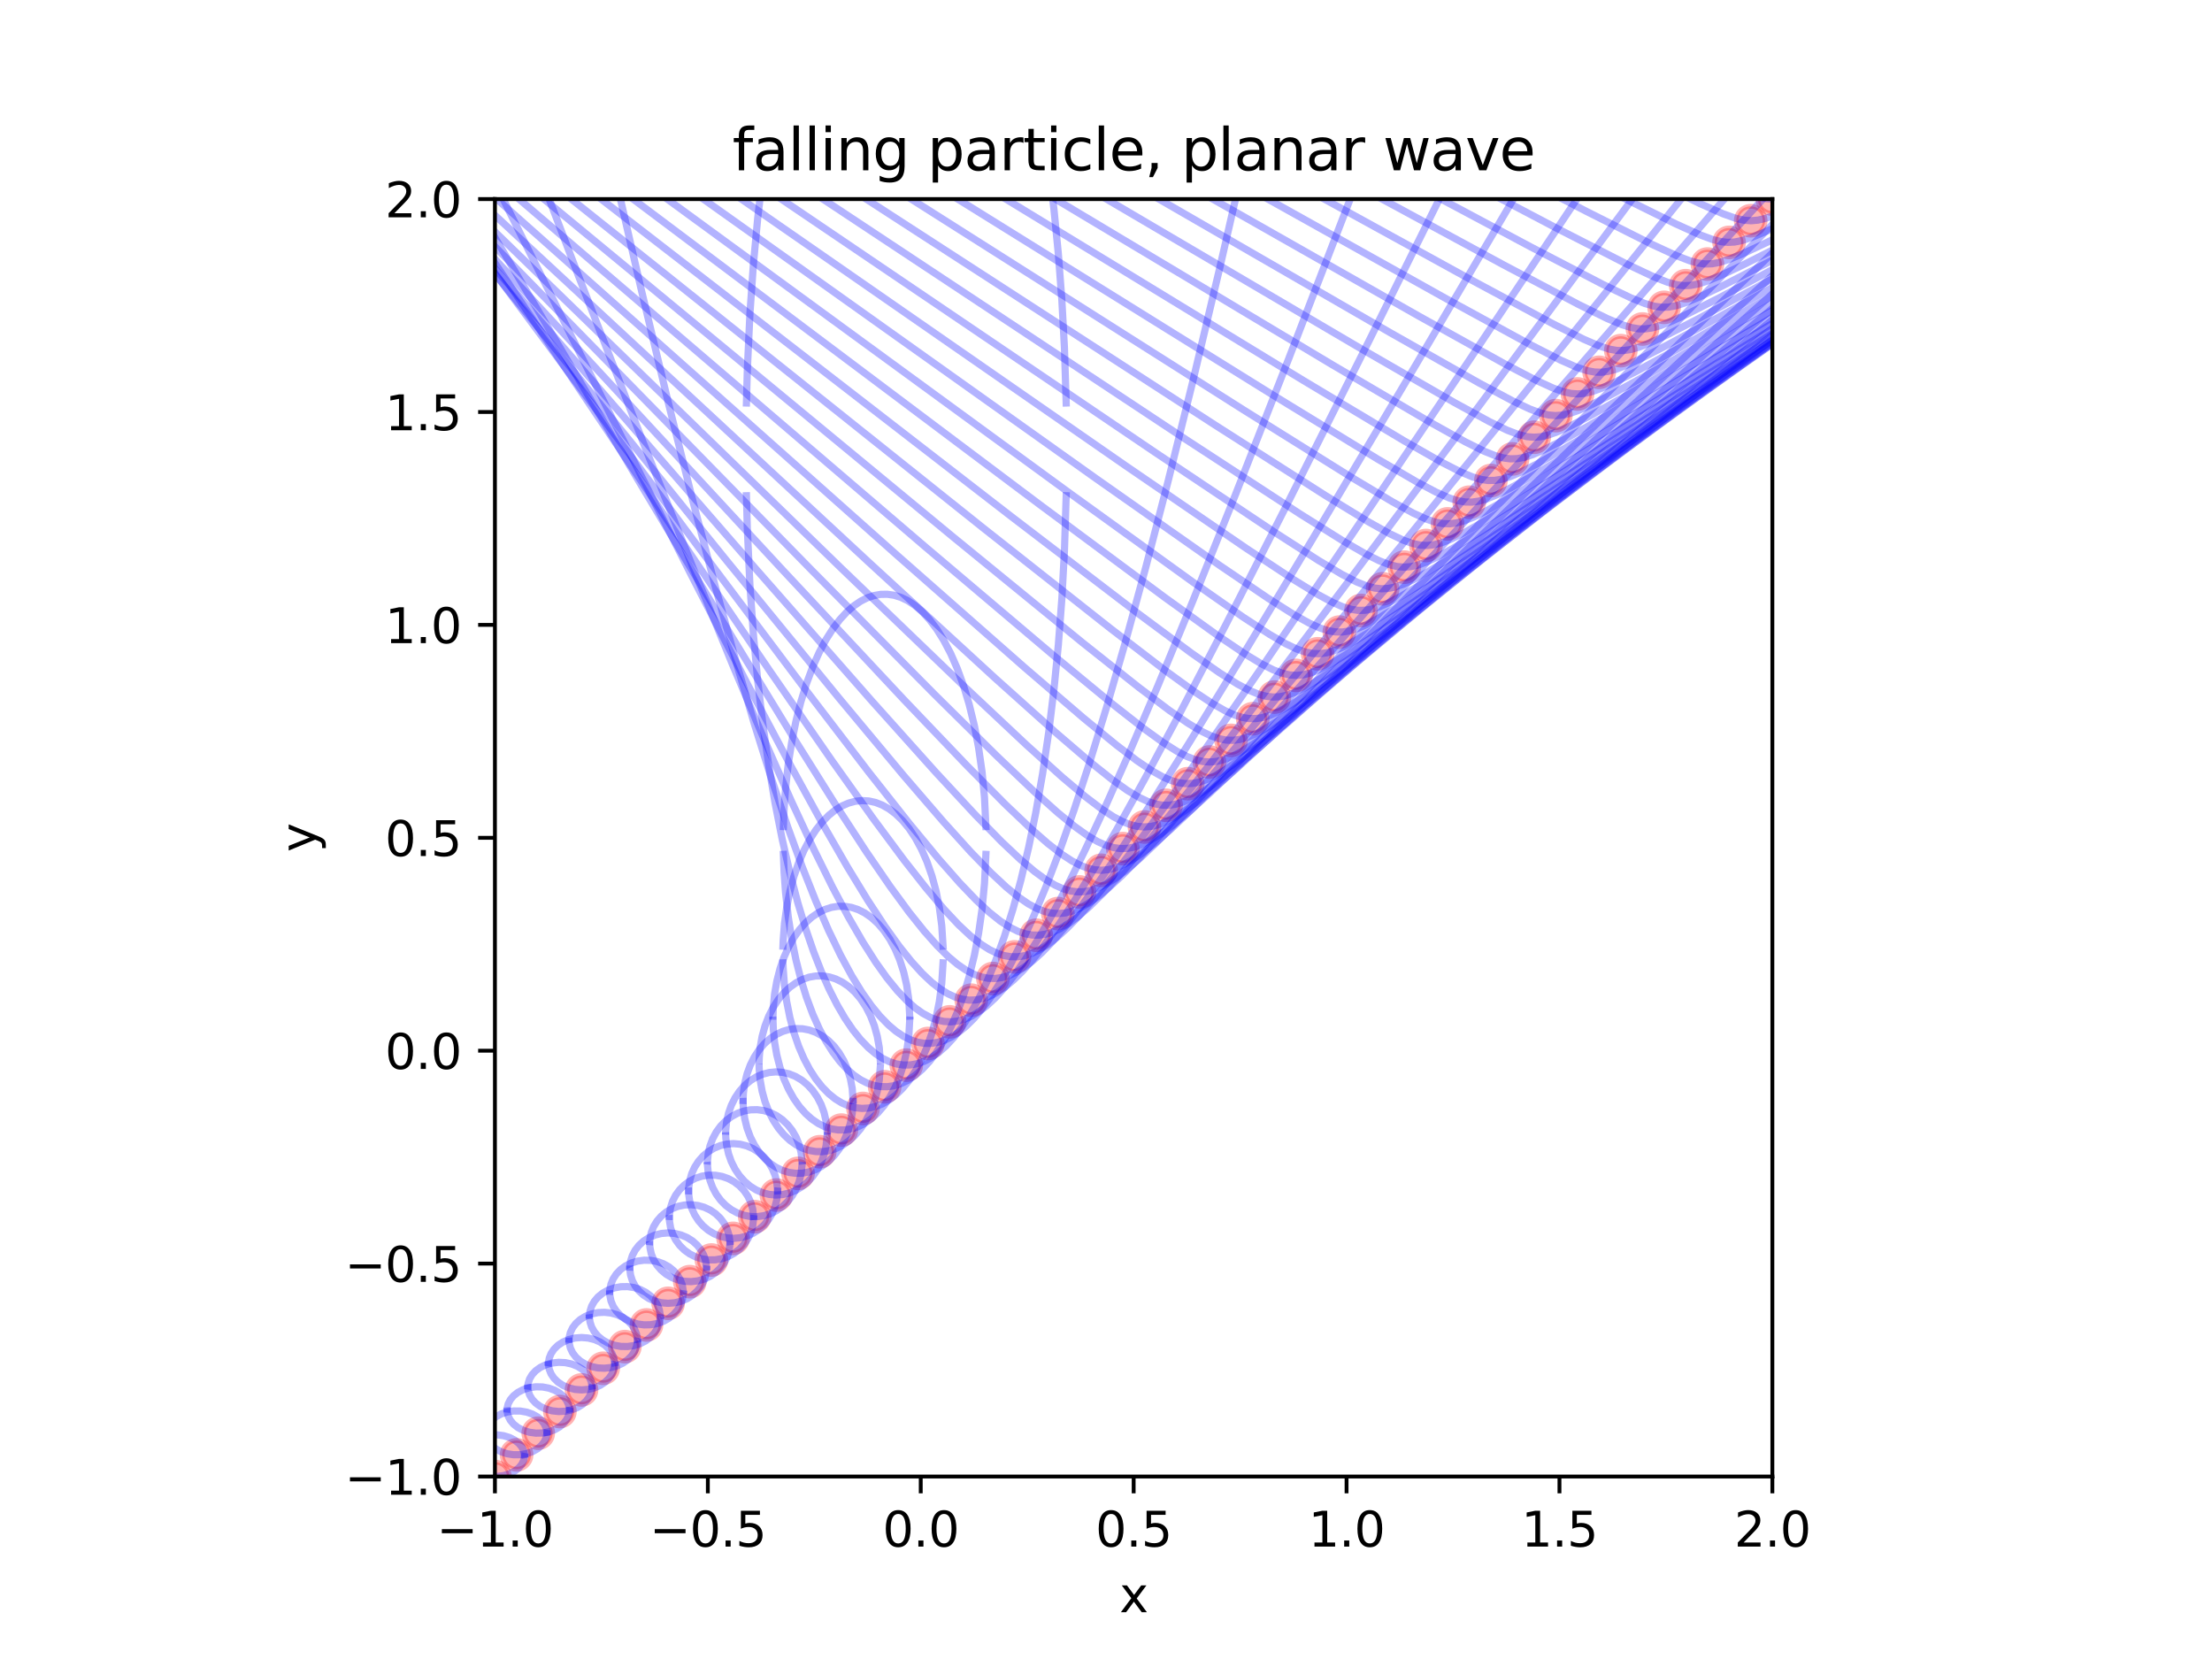 <?xml version="1.0" encoding="utf-8" standalone="no"?>
<!DOCTYPE svg PUBLIC "-//W3C//DTD SVG 1.1//EN"
  "http://www.w3.org/Graphics/SVG/1.1/DTD/svg11.dtd">
<svg xmlns:xlink="http://www.w3.org/1999/xlink" width="460.8pt" height="345.6pt" viewBox="0 0 460.8 345.6" xmlns="http://www.w3.org/2000/svg" version="1.1">
 <defs>
  <style type="text/css">*{stroke-linejoin: round; stroke-linecap: butt}</style>
 </defs>
 <g id="figure_1">
  <g id="patch_1">
   <path d="M 0 345.6 
L 460.8 345.6 
L 460.8 0 
L 0 0 
z
" style="fill: #ffffff"/>
  </g>
  <g id="axes_1">
   <g id="patch_2">
    <path d="M 103.104 307.584 
L 369.216 307.584 
L 369.216 41.472 
L 103.104 41.472 
z
" style="fill: #ffffff"/>
   </g>
   <g id="PathCollection_1">
    <defs>
     <path id="mea10e35d0f" d="M 0 3 
C 0.796 3 1.559 2.684 2.121 2.121 
C 2.684 1.559 3 0.796 3 0 
C 3 -0.796 2.684 -1.559 2.121 -2.121 
C 1.559 -2.684 0.796 -3 0 -3 
C -0.796 -3 -1.559 -2.684 -2.121 -2.121 
C -2.684 -1.559 -3 -0.796 -3 0 
C -3 0.796 -2.684 1.559 -2.121 2.121 
C -1.559 2.684 -0.796 3 0 3 
z
" style="stroke: #ff0000; stroke-opacity: 0.3"/>
    </defs>
    <g clip-path="url(#pb36d78f580)">
     <use xlink:href="#mea10e35d0f" x="103.104" y="307.584" style="fill: #ff0000; fill-opacity: 0.3; stroke: #ff0000; stroke-opacity: 0.3"/>
    </g>
   </g>
   <g id="PathCollection_2">
    <g clip-path="url(#pb36d78f580)">
     <use xlink:href="#mea10e35d0f" x="107.614" y="303.074" style="fill: #ff0000; fill-opacity: 0.3; stroke: #ff0000; stroke-opacity: 0.3"/>
    </g>
   </g>
   <g id="PathCollection_3">
    <g clip-path="url(#pb36d78f580)">
     <use xlink:href="#mea10e35d0f" x="112.125" y="298.563" style="fill: #ff0000; fill-opacity: 0.3; stroke: #ff0000; stroke-opacity: 0.3"/>
    </g>
   </g>
   <g id="PathCollection_4">
    <g clip-path="url(#pb36d78f580)">
     <use xlink:href="#mea10e35d0f" x="116.635" y="294.053" style="fill: #ff0000; fill-opacity: 0.3; stroke: #ff0000; stroke-opacity: 0.3"/>
    </g>
   </g>
   <g id="PathCollection_5">
    <g clip-path="url(#pb36d78f580)">
     <use xlink:href="#mea10e35d0f" x="121.145" y="289.543" style="fill: #ff0000; fill-opacity: 0.3; stroke: #ff0000; stroke-opacity: 0.3"/>
    </g>
   </g>
   <g id="PathCollection_6">
    <g clip-path="url(#pb36d78f580)">
     <use xlink:href="#mea10e35d0f" x="125.656" y="285.032" style="fill: #ff0000; fill-opacity: 0.3; stroke: #ff0000; stroke-opacity: 0.3"/>
    </g>
   </g>
   <g id="PathCollection_7">
    <g clip-path="url(#pb36d78f580)">
     <use xlink:href="#mea10e35d0f" x="130.166" y="280.522" style="fill: #ff0000; fill-opacity: 0.3; stroke: #ff0000; stroke-opacity: 0.3"/>
    </g>
   </g>
   <g id="PathCollection_8">
    <g clip-path="url(#pb36d78f580)">
     <use xlink:href="#mea10e35d0f" x="134.677" y="276.011" style="fill: #ff0000; fill-opacity: 0.3; stroke: #ff0000; stroke-opacity: 0.3"/>
    </g>
   </g>
   <g id="PathCollection_9">
    <g clip-path="url(#pb36d78f580)">
     <use xlink:href="#mea10e35d0f" x="139.187" y="271.501" style="fill: #ff0000; fill-opacity: 0.3; stroke: #ff0000; stroke-opacity: 0.3"/>
    </g>
   </g>
   <g id="PathCollection_10">
    <g clip-path="url(#pb36d78f580)">
     <use xlink:href="#mea10e35d0f" x="143.697" y="266.991" style="fill: #ff0000; fill-opacity: 0.3; stroke: #ff0000; stroke-opacity: 0.3"/>
    </g>
   </g>
   <g id="PathCollection_11">
    <g clip-path="url(#pb36d78f580)">
     <use xlink:href="#mea10e35d0f" x="148.208" y="262.48" style="fill: #ff0000; fill-opacity: 0.3; stroke: #ff0000; stroke-opacity: 0.3"/>
    </g>
   </g>
   <g id="PathCollection_12">
    <g clip-path="url(#pb36d78f580)">
     <use xlink:href="#mea10e35d0f" x="152.718" y="257.97" style="fill: #ff0000; fill-opacity: 0.3; stroke: #ff0000; stroke-opacity: 0.3"/>
    </g>
   </g>
   <g id="PathCollection_13">
    <g clip-path="url(#pb36d78f580)">
     <use xlink:href="#mea10e35d0f" x="157.228" y="253.46" style="fill: #ff0000; fill-opacity: 0.3; stroke: #ff0000; stroke-opacity: 0.3"/>
    </g>
   </g>
   <g id="PathCollection_14">
    <g clip-path="url(#pb36d78f580)">
     <use xlink:href="#mea10e35d0f" x="161.739" y="248.949" style="fill: #ff0000; fill-opacity: 0.3; stroke: #ff0000; stroke-opacity: 0.3"/>
    </g>
   </g>
   <g id="PathCollection_15">
    <g clip-path="url(#pb36d78f580)">
     <use xlink:href="#mea10e35d0f" x="166.249" y="244.439" style="fill: #ff0000; fill-opacity: 0.3; stroke: #ff0000; stroke-opacity: 0.3"/>
    </g>
   </g>
   <g id="PathCollection_16">
    <g clip-path="url(#pb36d78f580)">
     <use xlink:href="#mea10e35d0f" x="170.76" y="239.928" style="fill: #ff0000; fill-opacity: 0.3; stroke: #ff0000; stroke-opacity: 0.3"/>
    </g>
   </g>
   <g id="PathCollection_17">
    <g clip-path="url(#pb36d78f580)">
     <use xlink:href="#mea10e35d0f" x="175.27" y="235.418" style="fill: #ff0000; fill-opacity: 0.3; stroke: #ff0000; stroke-opacity: 0.3"/>
    </g>
   </g>
   <g id="PathCollection_18">
    <g clip-path="url(#pb36d78f580)">
     <use xlink:href="#mea10e35d0f" x="179.78" y="230.908" style="fill: #ff0000; fill-opacity: 0.3; stroke: #ff0000; stroke-opacity: 0.3"/>
    </g>
   </g>
   <g id="PathCollection_19">
    <g clip-path="url(#pb36d78f580)">
     <use xlink:href="#mea10e35d0f" x="184.291" y="226.397" style="fill: #ff0000; fill-opacity: 0.3; stroke: #ff0000; stroke-opacity: 0.3"/>
    </g>
   </g>
   <g id="PathCollection_20">
    <g clip-path="url(#pb36d78f580)">
     <use xlink:href="#mea10e35d0f" x="188.801" y="221.887" style="fill: #ff0000; fill-opacity: 0.3; stroke: #ff0000; stroke-opacity: 0.3"/>
    </g>
   </g>
   <g id="PathCollection_21">
    <g clip-path="url(#pb36d78f580)">
     <use xlink:href="#mea10e35d0f" x="193.311" y="217.377" style="fill: #ff0000; fill-opacity: 0.3; stroke: #ff0000; stroke-opacity: 0.3"/>
    </g>
   </g>
   <g id="PathCollection_22">
    <g clip-path="url(#pb36d78f580)">
     <use xlink:href="#mea10e35d0f" x="197.822" y="212.866" style="fill: #ff0000; fill-opacity: 0.3; stroke: #ff0000; stroke-opacity: 0.3"/>
    </g>
   </g>
   <g id="PathCollection_23">
    <g clip-path="url(#pb36d78f580)">
     <use xlink:href="#mea10e35d0f" x="202.332" y="208.356" style="fill: #ff0000; fill-opacity: 0.3; stroke: #ff0000; stroke-opacity: 0.3"/>
    </g>
   </g>
   <g id="PathCollection_24">
    <g clip-path="url(#pb36d78f580)">
     <use xlink:href="#mea10e35d0f" x="206.843" y="203.845" style="fill: #ff0000; fill-opacity: 0.3; stroke: #ff0000; stroke-opacity: 0.3"/>
    </g>
   </g>
   <g id="PathCollection_25">
    <g clip-path="url(#pb36d78f580)">
     <use xlink:href="#mea10e35d0f" x="211.353" y="199.335" style="fill: #ff0000; fill-opacity: 0.3; stroke: #ff0000; stroke-opacity: 0.3"/>
    </g>
   </g>
   <g id="PathCollection_26">
    <g clip-path="url(#pb36d78f580)">
     <use xlink:href="#mea10e35d0f" x="215.863" y="194.825" style="fill: #ff0000; fill-opacity: 0.3; stroke: #ff0000; stroke-opacity: 0.3"/>
    </g>
   </g>
   <g id="PathCollection_27">
    <g clip-path="url(#pb36d78f580)">
     <use xlink:href="#mea10e35d0f" x="220.374" y="190.314" style="fill: #ff0000; fill-opacity: 0.3; stroke: #ff0000; stroke-opacity: 0.3"/>
    </g>
   </g>
   <g id="PathCollection_28">
    <g clip-path="url(#pb36d78f580)">
     <use xlink:href="#mea10e35d0f" x="224.884" y="185.804" style="fill: #ff0000; fill-opacity: 0.3; stroke: #ff0000; stroke-opacity: 0.3"/>
    </g>
   </g>
   <g id="PathCollection_29">
    <g clip-path="url(#pb36d78f580)">
     <use xlink:href="#mea10e35d0f" x="229.394" y="181.294" style="fill: #ff0000; fill-opacity: 0.3; stroke: #ff0000; stroke-opacity: 0.3"/>
    </g>
   </g>
   <g id="PathCollection_30">
    <g clip-path="url(#pb36d78f580)">
     <use xlink:href="#mea10e35d0f" x="233.905" y="176.783" style="fill: #ff0000; fill-opacity: 0.3; stroke: #ff0000; stroke-opacity: 0.3"/>
    </g>
   </g>
   <g id="PathCollection_31">
    <g clip-path="url(#pb36d78f580)">
     <use xlink:href="#mea10e35d0f" x="238.415" y="172.273" style="fill: #ff0000; fill-opacity: 0.3; stroke: #ff0000; stroke-opacity: 0.3"/>
    </g>
   </g>
   <g id="PathCollection_32">
    <g clip-path="url(#pb36d78f580)">
     <use xlink:href="#mea10e35d0f" x="242.926" y="167.762" style="fill: #ff0000; fill-opacity: 0.3; stroke: #ff0000; stroke-opacity: 0.3"/>
    </g>
   </g>
   <g id="PathCollection_33">
    <g clip-path="url(#pb36d78f580)">
     <use xlink:href="#mea10e35d0f" x="247.436" y="163.252" style="fill: #ff0000; fill-opacity: 0.3; stroke: #ff0000; stroke-opacity: 0.3"/>
    </g>
   </g>
   <g id="PathCollection_34">
    <g clip-path="url(#pb36d78f580)">
     <use xlink:href="#mea10e35d0f" x="251.946" y="158.742" style="fill: #ff0000; fill-opacity: 0.3; stroke: #ff0000; stroke-opacity: 0.3"/>
    </g>
   </g>
   <g id="PathCollection_35">
    <g clip-path="url(#pb36d78f580)">
     <use xlink:href="#mea10e35d0f" x="256.457" y="154.231" style="fill: #ff0000; fill-opacity: 0.3; stroke: #ff0000; stroke-opacity: 0.3"/>
    </g>
   </g>
   <g id="PathCollection_36">
    <g clip-path="url(#pb36d78f580)">
     <use xlink:href="#mea10e35d0f" x="260.967" y="149.721" style="fill: #ff0000; fill-opacity: 0.3; stroke: #ff0000; stroke-opacity: 0.3"/>
    </g>
   </g>
   <g id="PathCollection_37">
    <g clip-path="url(#pb36d78f580)">
     <use xlink:href="#mea10e35d0f" x="265.477" y="145.211" style="fill: #ff0000; fill-opacity: 0.3; stroke: #ff0000; stroke-opacity: 0.3"/>
    </g>
   </g>
   <g id="PathCollection_38">
    <g clip-path="url(#pb36d78f580)">
     <use xlink:href="#mea10e35d0f" x="269.988" y="140.7" style="fill: #ff0000; fill-opacity: 0.3; stroke: #ff0000; stroke-opacity: 0.3"/>
    </g>
   </g>
   <g id="PathCollection_39">
    <g clip-path="url(#pb36d78f580)">
     <use xlink:href="#mea10e35d0f" x="274.498" y="136.19" style="fill: #ff0000; fill-opacity: 0.3; stroke: #ff0000; stroke-opacity: 0.3"/>
    </g>
   </g>
   <g id="PathCollection_40">
    <g clip-path="url(#pb36d78f580)">
     <use xlink:href="#mea10e35d0f" x="279.009" y="131.679" style="fill: #ff0000; fill-opacity: 0.3; stroke: #ff0000; stroke-opacity: 0.3"/>
    </g>
   </g>
   <g id="PathCollection_41">
    <g clip-path="url(#pb36d78f580)">
     <use xlink:href="#mea10e35d0f" x="283.519" y="127.169" style="fill: #ff0000; fill-opacity: 0.3; stroke: #ff0000; stroke-opacity: 0.3"/>
    </g>
   </g>
   <g id="PathCollection_42">
    <g clip-path="url(#pb36d78f580)">
     <use xlink:href="#mea10e35d0f" x="288.029" y="122.659" style="fill: #ff0000; fill-opacity: 0.3; stroke: #ff0000; stroke-opacity: 0.3"/>
    </g>
   </g>
   <g id="PathCollection_43">
    <g clip-path="url(#pb36d78f580)">
     <use xlink:href="#mea10e35d0f" x="292.54" y="118.148" style="fill: #ff0000; fill-opacity: 0.3; stroke: #ff0000; stroke-opacity: 0.3"/>
    </g>
   </g>
   <g id="PathCollection_44">
    <g clip-path="url(#pb36d78f580)">
     <use xlink:href="#mea10e35d0f" x="297.05" y="113.638" style="fill: #ff0000; fill-opacity: 0.3; stroke: #ff0000; stroke-opacity: 0.3"/>
    </g>
   </g>
   <g id="PathCollection_45">
    <g clip-path="url(#pb36d78f580)">
     <use xlink:href="#mea10e35d0f" x="301.56" y="109.128" style="fill: #ff0000; fill-opacity: 0.3; stroke: #ff0000; stroke-opacity: 0.3"/>
    </g>
   </g>
   <g id="PathCollection_46">
    <g clip-path="url(#pb36d78f580)">
     <use xlink:href="#mea10e35d0f" x="306.071" y="104.617" style="fill: #ff0000; fill-opacity: 0.3; stroke: #ff0000; stroke-opacity: 0.3"/>
    </g>
   </g>
   <g id="PathCollection_47">
    <g clip-path="url(#pb36d78f580)">
     <use xlink:href="#mea10e35d0f" x="310.581" y="100.107" style="fill: #ff0000; fill-opacity: 0.3; stroke: #ff0000; stroke-opacity: 0.3"/>
    </g>
   </g>
   <g id="PathCollection_48">
    <g clip-path="url(#pb36d78f580)">
     <use xlink:href="#mea10e35d0f" x="315.092" y="95.596" style="fill: #ff0000; fill-opacity: 0.3; stroke: #ff0000; stroke-opacity: 0.3"/>
    </g>
   </g>
   <g id="PathCollection_49">
    <g clip-path="url(#pb36d78f580)">
     <use xlink:href="#mea10e35d0f" x="319.602" y="91.086" style="fill: #ff0000; fill-opacity: 0.3; stroke: #ff0000; stroke-opacity: 0.3"/>
    </g>
   </g>
   <g id="PathCollection_50">
    <g clip-path="url(#pb36d78f580)">
     <use xlink:href="#mea10e35d0f" x="324.112" y="86.576" style="fill: #ff0000; fill-opacity: 0.3; stroke: #ff0000; stroke-opacity: 0.3"/>
    </g>
   </g>
   <g id="PathCollection_51">
    <g clip-path="url(#pb36d78f580)">
     <use xlink:href="#mea10e35d0f" x="328.623" y="82.065" style="fill: #ff0000; fill-opacity: 0.3; stroke: #ff0000; stroke-opacity: 0.3"/>
    </g>
   </g>
   <g id="PathCollection_52">
    <g clip-path="url(#pb36d78f580)">
     <use xlink:href="#mea10e35d0f" x="333.133" y="77.555" style="fill: #ff0000; fill-opacity: 0.3; stroke: #ff0000; stroke-opacity: 0.3"/>
    </g>
   </g>
   <g id="PathCollection_53">
    <g clip-path="url(#pb36d78f580)">
     <use xlink:href="#mea10e35d0f" x="337.643" y="73.045" style="fill: #ff0000; fill-opacity: 0.3; stroke: #ff0000; stroke-opacity: 0.3"/>
    </g>
   </g>
   <g id="PathCollection_54">
    <g clip-path="url(#pb36d78f580)">
     <use xlink:href="#mea10e35d0f" x="342.154" y="68.534" style="fill: #ff0000; fill-opacity: 0.3; stroke: #ff0000; stroke-opacity: 0.3"/>
    </g>
   </g>
   <g id="PathCollection_55">
    <g clip-path="url(#pb36d78f580)">
     <use xlink:href="#mea10e35d0f" x="346.664" y="64.024" style="fill: #ff0000; fill-opacity: 0.3; stroke: #ff0000; stroke-opacity: 0.3"/>
    </g>
   </g>
   <g id="PathCollection_56">
    <g clip-path="url(#pb36d78f580)">
     <use xlink:href="#mea10e35d0f" x="351.175" y="59.513" style="fill: #ff0000; fill-opacity: 0.3; stroke: #ff0000; stroke-opacity: 0.3"/>
    </g>
   </g>
   <g id="PathCollection_57">
    <g clip-path="url(#pb36d78f580)">
     <use xlink:href="#mea10e35d0f" x="355.685" y="55.003" style="fill: #ff0000; fill-opacity: 0.3; stroke: #ff0000; stroke-opacity: 0.3"/>
    </g>
   </g>
   <g id="PathCollection_58">
    <g clip-path="url(#pb36d78f580)">
     <use xlink:href="#mea10e35d0f" x="360.195" y="50.493" style="fill: #ff0000; fill-opacity: 0.3; stroke: #ff0000; stroke-opacity: 0.3"/>
    </g>
   </g>
   <g id="PathCollection_59">
    <g clip-path="url(#pb36d78f580)">
     <use xlink:href="#mea10e35d0f" x="364.706" y="45.982" style="fill: #ff0000; fill-opacity: 0.3; stroke: #ff0000; stroke-opacity: 0.3"/>
    </g>
   </g>
   <g id="PathCollection_60">
    <g clip-path="url(#pb36d78f580)">
     <use xlink:href="#mea10e35d0f" x="369.216" y="41.472" style="fill: #ff0000; fill-opacity: 0.3; stroke: #ff0000; stroke-opacity: 0.3"/>
    </g>
   </g>
   <g id="matplotlib.axis_1">
    <g id="xtick_1">
     <g id="line2d_1">
      <defs>
       <path id="m4729059131" d="M 0 0 
L 0 3.5 
" style="stroke: #000000; stroke-width: 0.8"/>
      </defs>
      <g>
       <use xlink:href="#m4729059131" x="103.104" y="307.584" style="stroke: #000000; stroke-width: 0.8"/>
      </g>
     </g>
     <g id="text_1">
      <!-- −1.0 -->
      <g transform="translate(90.963 322.182) scale(0.1 -0.1)">
       <defs>
        <path id="DejaVuSans-2212" d="M 678 2272 
L 4684 2272 
L 4684 1741 
L 678 1741 
L 678 2272 
z
" transform="scale(0.016)"/>
        <path id="DejaVuSans-31" d="M 794 531 
L 1825 531 
L 1825 4091 
L 703 3866 
L 703 4441 
L 1819 4666 
L 2450 4666 
L 2450 531 
L 3481 531 
L 3481 0 
L 794 0 
L 794 531 
z
" transform="scale(0.016)"/>
        <path id="DejaVuSans-2e" d="M 684 794 
L 1344 794 
L 1344 0 
L 684 0 
L 684 794 
z
" transform="scale(0.016)"/>
        <path id="DejaVuSans-30" d="M 2034 4250 
Q 1547 4250 1301 3770 
Q 1056 3291 1056 2328 
Q 1056 1369 1301 889 
Q 1547 409 2034 409 
Q 2525 409 2770 889 
Q 3016 1369 3016 2328 
Q 3016 3291 2770 3770 
Q 2525 4250 2034 4250 
z
M 2034 4750 
Q 2819 4750 3233 4129 
Q 3647 3509 3647 2328 
Q 3647 1150 3233 529 
Q 2819 -91 2034 -91 
Q 1250 -91 836 529 
Q 422 1150 422 2328 
Q 422 3509 836 4129 
Q 1250 4750 2034 4750 
z
" transform="scale(0.016)"/>
       </defs>
       <use xlink:href="#DejaVuSans-2212"/>
       <use xlink:href="#DejaVuSans-31" x="83.789"/>
       <use xlink:href="#DejaVuSans-2e" x="147.412"/>
       <use xlink:href="#DejaVuSans-30" x="179.199"/>
      </g>
     </g>
    </g>
    <g id="xtick_2">
     <g id="line2d_2">
      <g>
       <use xlink:href="#m4729059131" x="147.456" y="307.584" style="stroke: #000000; stroke-width: 0.8"/>
      </g>
     </g>
     <g id="text_2">
      <!-- −0.5 -->
      <g transform="translate(135.315 322.182) scale(0.1 -0.1)">
       <defs>
        <path id="DejaVuSans-35" d="M 691 4666 
L 3169 4666 
L 3169 4134 
L 1269 4134 
L 1269 2991 
Q 1406 3038 1543 3061 
Q 1681 3084 1819 3084 
Q 2600 3084 3056 2656 
Q 3513 2228 3513 1497 
Q 3513 744 3044 326 
Q 2575 -91 1722 -91 
Q 1428 -91 1123 -41 
Q 819 9 494 109 
L 494 744 
Q 775 591 1075 516 
Q 1375 441 1709 441 
Q 2250 441 2565 725 
Q 2881 1009 2881 1497 
Q 2881 1984 2565 2268 
Q 2250 2553 1709 2553 
Q 1456 2553 1204 2497 
Q 953 2441 691 2322 
L 691 4666 
z
" transform="scale(0.016)"/>
       </defs>
       <use xlink:href="#DejaVuSans-2212"/>
       <use xlink:href="#DejaVuSans-30" x="83.789"/>
       <use xlink:href="#DejaVuSans-2e" x="147.412"/>
       <use xlink:href="#DejaVuSans-35" x="179.199"/>
      </g>
     </g>
    </g>
    <g id="xtick_3">
     <g id="line2d_3">
      <g>
       <use xlink:href="#m4729059131" x="191.808" y="307.584" style="stroke: #000000; stroke-width: 0.8"/>
      </g>
     </g>
     <g id="text_3">
      <!-- 0.0 -->
      <g transform="translate(183.856 322.182) scale(0.1 -0.1)">
       <use xlink:href="#DejaVuSans-30"/>
       <use xlink:href="#DejaVuSans-2e" x="63.623"/>
       <use xlink:href="#DejaVuSans-30" x="95.41"/>
      </g>
     </g>
    </g>
    <g id="xtick_4">
     <g id="line2d_4">
      <g>
       <use xlink:href="#m4729059131" x="236.16" y="307.584" style="stroke: #000000; stroke-width: 0.8"/>
      </g>
     </g>
     <g id="text_4">
      <!-- 0.5 -->
      <g transform="translate(228.208 322.182) scale(0.1 -0.1)">
       <use xlink:href="#DejaVuSans-30"/>
       <use xlink:href="#DejaVuSans-2e" x="63.623"/>
       <use xlink:href="#DejaVuSans-35" x="95.41"/>
      </g>
     </g>
    </g>
    <g id="xtick_5">
     <g id="line2d_5">
      <g>
       <use xlink:href="#m4729059131" x="280.512" y="307.584" style="stroke: #000000; stroke-width: 0.8"/>
      </g>
     </g>
     <g id="text_5">
      <!-- 1.0 -->
      <g transform="translate(272.56 322.182) scale(0.1 -0.1)">
       <use xlink:href="#DejaVuSans-31"/>
       <use xlink:href="#DejaVuSans-2e" x="63.623"/>
       <use xlink:href="#DejaVuSans-30" x="95.41"/>
      </g>
     </g>
    </g>
    <g id="xtick_6">
     <g id="line2d_6">
      <g>
       <use xlink:href="#m4729059131" x="324.864" y="307.584" style="stroke: #000000; stroke-width: 0.8"/>
      </g>
     </g>
     <g id="text_6">
      <!-- 1.5 -->
      <g transform="translate(316.912 322.182) scale(0.1 -0.1)">
       <use xlink:href="#DejaVuSans-31"/>
       <use xlink:href="#DejaVuSans-2e" x="63.623"/>
       <use xlink:href="#DejaVuSans-35" x="95.41"/>
      </g>
     </g>
    </g>
    <g id="xtick_7">
     <g id="line2d_7">
      <g>
       <use xlink:href="#m4729059131" x="369.216" y="307.584" style="stroke: #000000; stroke-width: 0.8"/>
      </g>
     </g>
     <g id="text_7">
      <!-- 2.0 -->
      <g transform="translate(361.264 322.182) scale(0.1 -0.1)">
       <defs>
        <path id="DejaVuSans-32" d="M 1228 531 
L 3431 531 
L 3431 0 
L 469 0 
L 469 531 
Q 828 903 1448 1529 
Q 2069 2156 2228 2338 
Q 2531 2678 2651 2914 
Q 2772 3150 2772 3378 
Q 2772 3750 2511 3984 
Q 2250 4219 1831 4219 
Q 1534 4219 1204 4116 
Q 875 4013 500 3803 
L 500 4441 
Q 881 4594 1212 4672 
Q 1544 4750 1819 4750 
Q 2544 4750 2975 4387 
Q 3406 4025 3406 3419 
Q 3406 3131 3298 2873 
Q 3191 2616 2906 2266 
Q 2828 2175 2409 1742 
Q 1991 1309 1228 531 
z
" transform="scale(0.016)"/>
       </defs>
       <use xlink:href="#DejaVuSans-32"/>
       <use xlink:href="#DejaVuSans-2e" x="63.623"/>
       <use xlink:href="#DejaVuSans-30" x="95.41"/>
      </g>
     </g>
    </g>
    <g id="text_8">
     <!-- x -->
     <g transform="translate(233.201 335.861) scale(0.1 -0.1)">
      <defs>
       <path id="DejaVuSans-78" d="M 3513 3500 
L 2247 1797 
L 3578 0 
L 2900 0 
L 1881 1375 
L 863 0 
L 184 0 
L 1544 1831 
L 300 3500 
L 978 3500 
L 1906 2253 
L 2834 3500 
L 3513 3500 
z
" transform="scale(0.016)"/>
      </defs>
      <use xlink:href="#DejaVuSans-78"/>
     </g>
    </g>
   </g>
   <g id="matplotlib.axis_2">
    <g id="ytick_1">
     <g id="line2d_8">
      <defs>
       <path id="m619c4ba95c" d="M 0 0 
L -3.5 0 
" style="stroke: #000000; stroke-width: 0.8"/>
      </defs>
      <g>
       <use xlink:href="#m619c4ba95c" x="103.104" y="307.584" style="stroke: #000000; stroke-width: 0.8"/>
      </g>
     </g>
     <g id="text_9">
      <!-- −1.0 -->
      <g transform="translate(71.821 311.383) scale(0.1 -0.1)">
       <use xlink:href="#DejaVuSans-2212"/>
       <use xlink:href="#DejaVuSans-31" x="83.789"/>
       <use xlink:href="#DejaVuSans-2e" x="147.412"/>
       <use xlink:href="#DejaVuSans-30" x="179.199"/>
      </g>
     </g>
    </g>
    <g id="ytick_2">
     <g id="line2d_9">
      <g>
       <use xlink:href="#m619c4ba95c" x="103.104" y="263.232" style="stroke: #000000; stroke-width: 0.8"/>
      </g>
     </g>
     <g id="text_10">
      <!-- −0.5 -->
      <g transform="translate(71.821 267.031) scale(0.1 -0.1)">
       <use xlink:href="#DejaVuSans-2212"/>
       <use xlink:href="#DejaVuSans-30" x="83.789"/>
       <use xlink:href="#DejaVuSans-2e" x="147.412"/>
       <use xlink:href="#DejaVuSans-35" x="179.199"/>
      </g>
     </g>
    </g>
    <g id="ytick_3">
     <g id="line2d_10">
      <g>
       <use xlink:href="#m619c4ba95c" x="103.104" y="218.88" style="stroke: #000000; stroke-width: 0.8"/>
      </g>
     </g>
     <g id="text_11">
      <!-- 0.0 -->
      <g transform="translate(80.201 222.679) scale(0.1 -0.1)">
       <use xlink:href="#DejaVuSans-30"/>
       <use xlink:href="#DejaVuSans-2e" x="63.623"/>
       <use xlink:href="#DejaVuSans-30" x="95.41"/>
      </g>
     </g>
    </g>
    <g id="ytick_4">
     <g id="line2d_11">
      <g>
       <use xlink:href="#m619c4ba95c" x="103.104" y="174.528" style="stroke: #000000; stroke-width: 0.8"/>
      </g>
     </g>
     <g id="text_12">
      <!-- 0.5 -->
      <g transform="translate(80.201 178.327) scale(0.1 -0.1)">
       <use xlink:href="#DejaVuSans-30"/>
       <use xlink:href="#DejaVuSans-2e" x="63.623"/>
       <use xlink:href="#DejaVuSans-35" x="95.41"/>
      </g>
     </g>
    </g>
    <g id="ytick_5">
     <g id="line2d_12">
      <g>
       <use xlink:href="#m619c4ba95c" x="103.104" y="130.176" style="stroke: #000000; stroke-width: 0.8"/>
      </g>
     </g>
     <g id="text_13">
      <!-- 1.0 -->
      <g transform="translate(80.201 133.975) scale(0.1 -0.1)">
       <use xlink:href="#DejaVuSans-31"/>
       <use xlink:href="#DejaVuSans-2e" x="63.623"/>
       <use xlink:href="#DejaVuSans-30" x="95.41"/>
      </g>
     </g>
    </g>
    <g id="ytick_6">
     <g id="line2d_13">
      <g>
       <use xlink:href="#m619c4ba95c" x="103.104" y="85.824" style="stroke: #000000; stroke-width: 0.8"/>
      </g>
     </g>
     <g id="text_14">
      <!-- 1.5 -->
      <g transform="translate(80.201 89.623) scale(0.1 -0.1)">
       <use xlink:href="#DejaVuSans-31"/>
       <use xlink:href="#DejaVuSans-2e" x="63.623"/>
       <use xlink:href="#DejaVuSans-35" x="95.41"/>
      </g>
     </g>
    </g>
    <g id="ytick_7">
     <g id="line2d_14">
      <g>
       <use xlink:href="#m619c4ba95c" x="103.104" y="41.472" style="stroke: #000000; stroke-width: 0.8"/>
      </g>
     </g>
     <g id="text_15">
      <!-- 2.0 -->
      <g transform="translate(80.201 45.271) scale(0.1 -0.1)">
       <use xlink:href="#DejaVuSans-32"/>
       <use xlink:href="#DejaVuSans-2e" x="63.623"/>
       <use xlink:href="#DejaVuSans-30" x="95.41"/>
      </g>
     </g>
    </g>
    <g id="text_16">
     <!-- y -->
     <g transform="translate(65.742 177.487) rotate(-90) scale(0.1 -0.1)">
      <defs>
       <path id="DejaVuSans-79" d="M 2059 -325 
Q 1816 -950 1584 -1140 
Q 1353 -1331 966 -1331 
L 506 -1331 
L 506 -850 
L 844 -850 
Q 1081 -850 1212 -737 
Q 1344 -625 1503 -206 
L 1606 56 
L 191 3500 
L 800 3500 
L 1894 763 
L 2988 3500 
L 3597 3500 
L 2059 -325 
z
" transform="scale(0.016)"/>
      </defs>
      <use xlink:href="#DejaVuSans-79"/>
     </g>
    </g>
   </g>
   <g id="line2d_15">
    <path d="M 109.247 303.43 
L 109.075 304.276 
L 108.681 305.067 
L 108.06 305.81 
L 107.211 306.472 
L 106.153 307.012 
L 104.916 307.391 
L 103.562 307.572 
L 102.172 307.534 
L 100.837 307.278 
L 99.631 306.824 
L 98.622 306.213 
L 97.847 305.491 
L 97.312 304.695 
L 97.022 303.879 
L 96.961 303.43 
L 96.961 303.43 
" clip-path="url(#pb36d78f580)" style="fill: none; stroke: #0000ff; stroke-opacity: 0.3; stroke-width: 1.5; stroke-linecap: square"/>
   </g>
   <g id="line2d_16">
    <path d="M 109.247 303.041 
L 109.075 302.196 
L 108.681 301.404 
L 108.06 300.661 
L 107.211 299.999 
L 106.153 299.459 
L 104.916 299.081 
L 103.562 298.9 
L 102.172 298.938 
L 100.837 299.194 
L 99.631 299.647 
L 98.622 300.259 
L 97.847 300.98 
L 97.312 301.776 
L 97.022 302.592 
L 96.961 303.041 
L 96.961 303.041 
" clip-path="url(#pb36d78f580)" style="fill: none; stroke: #0000ff; stroke-opacity: 0.3; stroke-width: 1.5; stroke-linecap: square"/>
   </g>
   <g id="line2d_17">
    <path d="M 113.925 298.598 
L 113.769 299.509 
L 113.393 300.335 
L 112.79 301.114 
L 111.967 301.81 
L 110.936 302.388 
L 109.724 302.81 
L 108.389 303.039 
L 107.002 303.052 
L 105.641 302.844 
L 104.39 302.431 
L 103.314 301.846 
L 102.458 301.135 
L 101.836 300.335 
L 101.453 299.488 
L 101.311 298.725 
L 101.304 298.598 
L 101.304 298.598 
" clip-path="url(#pb36d78f580)" style="fill: none; stroke: #0000ff; stroke-opacity: 0.3; stroke-width: 1.5; stroke-linecap: square"/>
   </g>
   <g id="line2d_18">
    <path d="M 113.925 298.387 
L 113.769 297.476 
L 113.393 296.65 
L 112.79 295.87 
L 111.967 295.175 
L 110.936 294.597 
L 109.724 294.175 
L 108.389 293.946 
L 107.002 293.933 
L 105.641 294.141 
L 104.39 294.554 
L 103.314 295.139 
L 102.458 295.85 
L 101.836 296.65 
L 101.453 297.497 
L 101.311 298.26 
L 101.304 298.387 
L 101.304 298.387 
" clip-path="url(#pb36d78f580)" style="fill: none; stroke: #0000ff; stroke-opacity: 0.3; stroke-width: 1.5; stroke-linecap: square"/>
   </g>
   <g id="line2d_19">
    <path d="M 118.607 293.924 
L 118.436 294.845 
L 118.046 295.702 
L 117.429 296.51 
L 116.594 297.232 
L 115.559 297.829 
L 114.347 298.27 
L 113.019 298.517 
L 111.635 298.549 
L 110.272 298.362 
L 108.998 297.964 
L 107.889 297.389 
L 106.985 296.676 
L 106.307 295.865 
L 105.868 295.005 
L 105.663 294.157 
L 105.642 293.924 
L 105.642 293.924 
" clip-path="url(#pb36d78f580)" style="fill: none; stroke: #0000ff; stroke-opacity: 0.3; stroke-width: 1.5; stroke-linecap: square"/>
   </g>
   <g id="line2d_20">
    <path d="M 118.607 293.522 
L 118.436 292.6 
L 118.046 291.743 
L 117.429 290.935 
L 116.594 290.214 
L 115.559 289.616 
L 114.347 289.175 
L 113.019 288.928 
L 111.635 288.896 
L 110.272 289.084 
L 108.998 289.481 
L 107.889 290.056 
L 106.985 290.769 
L 106.307 291.581 
L 105.868 292.441 
L 105.663 293.289 
L 105.642 293.522 
L 105.642 293.522 
" clip-path="url(#pb36d78f580)" style="fill: none; stroke: #0000ff; stroke-opacity: 0.3; stroke-width: 1.5; stroke-linecap: square"/>
   </g>
   <g id="line2d_21">
    <path d="M 123.311 289.109 
L 123.144 290.077 
L 122.752 290.985 
L 122.142 291.826 
L 121.314 292.584 
L 120.29 293.217 
L 119.093 293.693 
L 117.771 293.978 
L 116.392 294.049 
L 115.013 293.899 
L 113.713 293.536 
L 112.559 292.987 
L 111.586 292.281 
L 110.838 291.471 
L 110.315 290.584 
L 110.025 289.662 
L 109.96 289.109 
L 109.96 289.109 
" clip-path="url(#pb36d78f580)" style="fill: none; stroke: #0000ff; stroke-opacity: 0.3; stroke-width: 1.5; stroke-linecap: square"/>
   </g>
   <g id="line2d_22">
    <path d="M 123.311 288.735 
L 123.144 287.767 
L 122.752 286.859 
L 122.142 286.017 
L 121.314 285.26 
L 120.29 284.627 
L 119.093 284.151 
L 117.771 283.866 
L 116.392 283.794 
L 115.013 283.945 
L 113.713 284.308 
L 112.559 284.857 
L 111.586 285.563 
L 110.838 286.373 
L 110.315 287.26 
L 110.025 288.182 
L 109.96 288.735 
L 109.96 288.735 
" clip-path="url(#pb36d78f580)" style="fill: none; stroke: #0000ff; stroke-opacity: 0.3; stroke-width: 1.5; stroke-linecap: square"/>
   </g>
   <g id="line2d_23">
    <path d="M 128.031 284.282 
L 127.861 285.305 
L 127.467 286.255 
L 126.857 287.137 
L 126.038 287.927 
L 125.026 288.594 
L 123.845 289.106 
L 122.54 289.43 
L 121.165 289.542 
L 119.782 289.435 
L 118.462 289.111 
L 117.257 288.59 
L 116.222 287.902 
L 115.396 287.091 
L 114.793 286.198 
L 114.415 285.25 
L 114.26 284.282 
L 114.26 284.282 
" clip-path="url(#pb36d78f580)" style="fill: none; stroke: #0000ff; stroke-opacity: 0.3; stroke-width: 1.5; stroke-linecap: square"/>
   </g>
   <g id="line2d_24">
    <path d="M 128.031 283.887 
L 127.861 282.864 
L 127.467 281.913 
L 126.857 281.031 
L 126.038 280.241 
L 125.026 279.574 
L 123.845 279.062 
L 122.54 278.739 
L 121.165 278.626 
L 119.782 278.734 
L 118.462 279.057 
L 117.257 279.578 
L 116.222 280.266 
L 115.396 281.077 
L 114.793 281.971 
L 114.415 282.918 
L 114.26 283.887 
L 114.26 283.887 
" clip-path="url(#pb36d78f580)" style="fill: none; stroke: #0000ff; stroke-opacity: 0.3; stroke-width: 1.5; stroke-linecap: square"/>
   </g>
   <g id="line2d_25">
    <path d="M 132.771 279.427 
L 132.598 280.499 
L 132.202 281.496 
L 131.592 282.422 
L 130.775 283.255 
L 129.768 283.961 
L 128.597 284.512 
L 127.302 284.874 
L 125.932 285.028 
L 124.546 284.961 
L 123.202 284.675 
L 121.964 284.187 
L 120.875 283.523 
L 119.976 282.718 
L 119.283 281.803 
L 118.813 280.814 
L 118.573 279.806 
L 118.54 279.427 
L 118.54 279.427 
" clip-path="url(#pb36d78f580)" style="fill: none; stroke: #0000ff; stroke-opacity: 0.3; stroke-width: 1.5; stroke-linecap: square"/>
   </g>
   <g id="line2d_26">
    <path d="M 132.771 278.976 
L 132.598 277.904 
L 132.202 276.907 
L 131.592 275.981 
L 130.775 275.149 
L 129.768 274.442 
L 128.597 273.892 
L 127.302 273.529 
L 125.932 273.375 
L 124.546 273.442 
L 123.202 273.728 
L 121.964 274.216 
L 120.875 274.88 
L 119.976 275.685 
L 119.283 276.601 
L 118.813 277.59 
L 118.573 278.598 
L 118.54 278.976 
L 118.54 278.976 
" clip-path="url(#pb36d78f580)" style="fill: none; stroke: #0000ff; stroke-opacity: 0.3; stroke-width: 1.5; stroke-linecap: square"/>
   </g>
   <g id="line2d_27">
    <path d="M 137.537 274.521 
L 137.36 275.651 
L 136.961 276.7 
L 136.35 277.676 
L 135.536 278.555 
L 134.535 279.306 
L 133.376 279.899 
L 132.092 280.305 
L 130.728 280.504 
L 129.338 280.482 
L 127.975 280.239 
L 126.7 279.788 
L 125.558 279.151 
L 124.584 278.355 
L 123.814 277.446 
L 123.247 276.434 
L 122.911 275.395 
L 122.796 274.521 
L 122.796 274.521 
" clip-path="url(#pb36d78f580)" style="fill: none; stroke: #0000ff; stroke-opacity: 0.3; stroke-width: 1.5; stroke-linecap: square"/>
   </g>
   <g id="line2d_28">
    <path d="M 137.537 274.008 
L 137.36 272.878 
L 136.961 271.829 
L 136.35 270.853 
L 135.536 269.974 
L 134.535 269.223 
L 133.376 268.631 
L 132.092 268.224 
L 130.728 268.026 
L 129.338 268.047 
L 127.975 268.29 
L 126.7 268.741 
L 125.558 269.379 
L 124.584 270.174 
L 123.814 271.084 
L 123.247 272.095 
L 122.911 273.135 
L 122.796 274.008 
L 122.796 274.008 
" clip-path="url(#pb36d78f580)" style="fill: none; stroke: #0000ff; stroke-opacity: 0.3; stroke-width: 1.5; stroke-linecap: square"/>
   </g>
   <g id="line2d_29">
    <path d="M 142.333 269.529 
L 142.151 270.745 
L 141.75 271.855 
L 141.139 272.888 
L 140.327 273.82 
L 139.333 274.622 
L 138.187 275.261 
L 136.917 275.716 
L 135.56 275.966 
L 134.175 275.997 
L 132.8 275.806 
L 131.491 275.4 
L 130.297 274.8 
L 129.256 274.031 
L 128.386 273.115 
L 127.727 272.104 
L 127.278 271.017 
L 127.049 269.902 
L 127.02 269.529 
L 127.02 269.529 
" clip-path="url(#pb36d78f580)" style="fill: none; stroke: #0000ff; stroke-opacity: 0.3; stroke-width: 1.5; stroke-linecap: square"/>
   </g>
   <g id="line2d_30">
    <path d="M 142.333 268.991 
L 142.151 267.775 
L 141.75 266.665 
L 141.139 265.633 
L 140.327 264.7 
L 139.333 263.899 
L 138.187 263.259 
L 136.917 262.804 
L 135.56 262.554 
L 134.175 262.523 
L 132.8 262.715 
L 131.491 263.12 
L 130.297 263.721 
L 129.256 264.489 
L 128.386 265.405 
L 127.727 266.416 
L 127.278 267.503 
L 127.049 268.618 
L 127.02 268.991 
L 127.02 268.991 
" clip-path="url(#pb36d78f580)" style="fill: none; stroke: #0000ff; stroke-opacity: 0.3; stroke-width: 1.5; stroke-linecap: square"/>
   </g>
   <g id="line2d_31">
    <path d="M 147.168 264.383 
L 147.002 265.673 
L 146.618 266.852 
L 146.027 267.952 
L 145.239 268.952 
L 144.264 269.828 
L 143.133 270.543 
L 141.878 271.072 
L 140.54 271.395 
L 139.161 271.501 
L 137.782 271.387 
L 136.444 271.055 
L 135.189 270.516 
L 134.058 269.789 
L 133.094 268.908 
L 132.306 267.888 
L 131.725 266.778 
L 131.362 265.626 
L 131.217 264.601 
L 131.206 264.383 
L 131.206 264.383 
" clip-path="url(#pb36d78f580)" style="fill: none; stroke: #0000ff; stroke-opacity: 0.3; stroke-width: 1.5; stroke-linecap: square"/>
   </g>
   <g id="line2d_32">
    <path d="M 147.168 263.959 
L 147.002 262.67 
L 146.618 261.491 
L 146.027 260.39 
L 145.239 259.39 
L 144.264 258.514 
L 143.133 257.799 
L 141.878 257.27 
L 140.54 256.947 
L 139.161 256.841 
L 137.782 256.956 
L 136.444 257.287 
L 135.189 257.827 
L 134.058 258.553 
L 133.094 259.435 
L 132.306 260.454 
L 131.725 261.564 
L 131.362 262.716 
L 131.217 263.742 
L 131.206 263.959 
L 131.206 263.959 
" clip-path="url(#pb36d78f580)" style="fill: none; stroke: #0000ff; stroke-opacity: 0.3; stroke-width: 1.5; stroke-linecap: square"/>
   </g>
   <g id="line2d_33">
    <path d="M 152.041 259.295 
L 151.859 260.666 
L 151.462 261.922 
L 150.849 263.111 
L 150.044 264.183 
L 149.069 265.112 
L 147.945 265.875 
L 146.698 266.455 
L 145.371 266.828 
L 143.987 266.986 
L 142.603 266.921 
L 141.241 266.636 
L 139.948 266.137 
L 138.769 265.445 
L 137.725 264.576 
L 136.852 263.564 
L 136.16 262.422 
L 135.672 261.186 
L 135.411 259.96 
L 135.354 259.295 
L 135.354 259.295 
" clip-path="url(#pb36d78f580)" style="fill: none; stroke: #0000ff; stroke-opacity: 0.3; stroke-width: 1.5; stroke-linecap: square"/>
   </g>
   <g id="line2d_34">
    <path d="M 152.041 258.652 
L 151.859 257.281 
L 151.462 256.025 
L 150.849 254.836 
L 150.044 253.764 
L 149.069 252.835 
L 147.945 252.072 
L 146.698 251.492 
L 145.371 251.119 
L 143.987 250.961 
L 142.603 251.026 
L 141.241 251.311 
L 139.948 251.81 
L 138.769 252.502 
L 137.725 253.371 
L 136.852 254.383 
L 136.16 255.525 
L 135.672 256.761 
L 135.411 257.987 
L 135.354 258.652 
L 135.354 258.652 
" clip-path="url(#pb36d78f580)" style="fill: none; stroke: #0000ff; stroke-opacity: 0.3; stroke-width: 1.5; stroke-linecap: square"/>
   </g>
   <g id="line2d_35">
    <path d="M 156.976 253.865 
L 156.801 255.408 
L 156.413 256.761 
L 155.812 258.043 
L 155.023 259.202 
L 154.059 260.224 
L 152.945 261.079 
L 151.719 261.741 
L 150.404 262.198 
L 149.04 262.44 
L 147.651 262.462 
L 146.274 262.263 
L 144.947 261.846 
L 143.695 261.22 
L 142.569 260.41 
L 141.58 259.428 
L 140.754 258.297 
L 140.116 257.046 
L 139.69 255.745 
L 139.465 254.34 
L 139.44 253.865 
L 139.44 253.865 
" clip-path="url(#pb36d78f580)" style="fill: none; stroke: #0000ff; stroke-opacity: 0.3; stroke-width: 1.5; stroke-linecap: square"/>
   </g>
   <g id="line2d_36">
    <path d="M 156.976 253.403 
L 156.801 251.86 
L 156.413 250.507 
L 155.812 249.225 
L 155.023 248.065 
L 154.059 247.044 
L 152.945 246.189 
L 151.719 245.527 
L 150.404 245.069 
L 149.04 244.827 
L 147.651 244.805 
L 146.274 245.005 
L 144.947 245.421 
L 143.695 246.048 
L 142.569 246.858 
L 141.58 247.839 
L 140.754 248.971 
L 140.116 250.221 
L 139.69 251.523 
L 139.465 252.927 
L 139.44 253.403 
L 139.44 253.403 
" clip-path="url(#pb36d78f580)" style="fill: none; stroke: #0000ff; stroke-opacity: 0.3; stroke-width: 1.5; stroke-linecap: square"/>
   </g>
   <g id="line2d_37">
    <path d="M 161.981 248.136 
L 161.828 249.892 
L 161.451 251.394 
L 160.864 252.8 
L 160.097 254.068 
L 159.147 255.206 
L 158.058 256.165 
L 156.858 256.93 
L 155.559 257.494 
L 154.205 257.842 
L 152.823 257.969 
L 151.441 257.876 
L 150.086 257.563 
L 148.788 257.038 
L 147.573 256.308 
L 146.47 255.388 
L 145.507 254.297 
L 144.711 253.065 
L 144.097 251.713 
L 143.678 250.257 
L 143.483 248.869 
L 143.455 248.136 
L 143.455 248.136 
" clip-path="url(#pb36d78f580)" style="fill: none; stroke: #0000ff; stroke-opacity: 0.3; stroke-width: 1.5; stroke-linecap: square"/>
   </g>
   <g id="line2d_38">
    <path d="M 161.981 248.069 
L 161.828 246.313 
L 161.451 244.811 
L 160.864 243.406 
L 160.097 242.137 
L 159.147 240.999 
L 158.058 240.04 
L 156.858 239.276 
L 155.559 238.711 
L 154.205 238.364 
L 152.823 238.236 
L 151.441 238.33 
L 150.086 238.642 
L 148.788 239.168 
L 147.573 239.897 
L 146.47 240.818 
L 145.507 241.909 
L 144.711 243.141 
L 144.097 244.493 
L 143.678 245.949 
L 143.483 247.336 
L 143.455 248.069 
L 143.455 248.069 
" clip-path="url(#pb36d78f580)" style="fill: none; stroke: #0000ff; stroke-opacity: 0.3; stroke-width: 1.5; stroke-linecap: square"/>
   </g>
   <g id="line2d_39">
    <path d="M 167.069 242.774 
L 166.879 244.531 
L 166.469 246.165 
L 165.853 247.691 
L 165.049 249.086 
L 164.086 250.312 
L 162.981 251.359 
L 161.766 252.205 
L 160.472 252.837 
L 159.114 253.253 
L 157.726 253.445 
L 156.337 253.414 
L 154.964 253.161 
L 153.638 252.692 
L 152.375 252.011 
L 151.192 251.119 
L 150.134 250.043 
L 149.219 248.796 
L 148.461 247.388 
L 147.893 245.861 
L 147.53 244.249 
L 147.388 242.774 
L 147.388 242.774 
" clip-path="url(#pb36d78f580)" style="fill: none; stroke: #0000ff; stroke-opacity: 0.3; stroke-width: 1.5; stroke-linecap: square"/>
   </g>
   <g id="line2d_40">
    <path d="M 167.069 241.836 
L 166.879 240.079 
L 166.469 238.446 
L 165.853 236.92 
L 165.049 235.525 
L 164.086 234.299 
L 162.981 233.252 
L 161.766 232.405 
L 160.472 231.773 
L 159.114 231.358 
L 157.726 231.165 
L 156.337 231.197 
L 154.964 231.45 
L 153.638 231.919 
L 152.375 232.599 
L 151.192 233.492 
L 150.134 234.568 
L 149.219 235.814 
L 148.461 237.223 
L 147.893 238.75 
L 147.53 240.361 
L 147.388 241.836 
L 147.388 241.836 
" clip-path="url(#pb36d78f580)" style="fill: none; stroke: #0000ff; stroke-opacity: 0.3; stroke-width: 1.5; stroke-linecap: square"/>
   </g>
   <g id="line2d_41">
    <path d="M 172.293 236.616 
L 172.093 238.652 
L 171.676 240.469 
L 171.059 242.157 
L 170.26 243.701 
L 169.298 245.08 
L 168.209 246.26 
L 167.011 247.237 
L 165.723 248.002 
L 164.38 248.542 
L 163 248.857 
L 161.603 248.948 
L 160.223 248.816 
L 158.862 248.464 
L 157.537 247.89 
L 156.285 247.107 
L 155.105 246.103 
L 154.034 244.896 
L 153.109 243.517 
L 152.346 241.989 
L 151.766 240.344 
L 151.366 238.54 
L 151.203 237.021 
L 151.185 236.616 
L 151.185 236.616 
" clip-path="url(#pb36d78f580)" style="fill: none; stroke: #0000ff; stroke-opacity: 0.3; stroke-width: 1.5; stroke-linecap: square"/>
   </g>
   <g id="line2d_42">
    <path d="M 172.293 235.628 
L 172.093 233.592 
L 171.676 231.775 
L 171.059 230.087 
L 170.26 228.543 
L 169.298 227.163 
L 168.209 225.983 
L 167.011 225.007 
L 165.723 224.242 
L 164.38 223.702 
L 163 223.386 
L 161.603 223.296 
L 160.223 223.427 
L 158.862 223.78 
L 157.537 224.353 
L 156.285 225.137 
L 155.105 226.14 
L 154.034 227.348 
L 153.109 228.727 
L 152.346 230.255 
L 151.766 231.899 
L 151.366 233.704 
L 151.203 235.223 
L 151.185 235.628 
L 151.185 235.628 
" clip-path="url(#pb36d78f580)" style="fill: none; stroke: #0000ff; stroke-opacity: 0.3; stroke-width: 1.5; stroke-linecap: square"/>
   </g>
   <g id="line2d_43">
    <path d="M 177.705 229.458 
L 177.534 231.946 
L 177.15 233.99 
L 176.552 235.947 
L 175.762 237.757 
L 174.822 239.358 
L 173.733 240.773 
L 172.538 241.962 
L 171.256 242.921 
L 169.933 243.637 
L 168.566 244.127 
L 167.178 244.389 
L 165.79 244.427 
L 164.402 244.241 
L 163.036 243.833 
L 161.712 243.205 
L 160.431 242.347 
L 159.235 241.279 
L 158.125 239.987 
L 157.142 238.503 
L 156.31 236.851 
L 155.626 234.997 
L 155.135 233.007 
L 154.858 230.945 
L 154.794 229.458 
L 154.794 229.458 
" clip-path="url(#pb36d78f580)" style="fill: none; stroke: #0000ff; stroke-opacity: 0.3; stroke-width: 1.5; stroke-linecap: square"/>
   </g>
   <g id="line2d_44">
    <path d="M 177.705 229.238 
L 177.534 226.749 
L 177.15 224.706 
L 176.552 222.749 
L 175.762 220.939 
L 174.822 219.338 
L 173.733 217.922 
L 172.538 216.734 
L 171.256 215.775 
L 169.933 215.058 
L 168.566 214.569 
L 167.178 214.307 
L 165.79 214.269 
L 164.402 214.454 
L 163.036 214.863 
L 161.712 215.491 
L 160.431 216.348 
L 159.235 217.416 
L 158.125 218.709 
L 157.142 220.192 
L 156.31 221.845 
L 155.626 223.698 
L 155.135 225.688 
L 154.858 227.75 
L 154.794 229.238 
L 154.794 229.238 
" clip-path="url(#pb36d78f580)" style="fill: none; stroke: #0000ff; stroke-opacity: 0.3; stroke-width: 1.5; stroke-linecap: square"/>
   </g>
   <g id="line2d_45">
    <path d="M 183.374 222.326 
L 183.166 224.989 
L 182.751 227.33 
L 182.129 229.567 
L 181.325 231.632 
L 180.366 233.493 
L 179.277 235.129 
L 178.084 236.528 
L 176.814 237.684 
L 175.491 238.592 
L 174.117 239.268 
L 172.743 239.701 
L 171.343 239.909 
L 169.943 239.89 
L 168.569 239.65 
L 167.194 239.182 
L 165.846 238.483 
L 164.55 237.558 
L 163.305 236.392 
L 162.139 234.99 
L 161.075 233.359 
L 160.142 231.516 
L 159.364 229.489 
L 158.768 227.33 
L 158.353 224.989 
L 158.172 222.982 
L 158.146 222.326 
L 158.146 222.326 
" clip-path="url(#pb36d78f580)" style="fill: none; stroke: #0000ff; stroke-opacity: 0.3; stroke-width: 1.5; stroke-linecap: square"/>
   </g>
   <g id="line2d_46">
    <path d="M 183.374 220.881 
L 183.166 218.219 
L 182.751 215.878 
L 182.129 213.64 
L 181.325 211.575 
L 180.366 209.715 
L 179.277 208.078 
L 178.084 206.679 
L 176.814 205.524 
L 175.491 204.615 
L 174.117 203.939 
L 172.743 203.507 
L 171.343 203.299 
L 169.943 203.317 
L 168.569 203.557 
L 167.194 204.025 
L 165.846 204.724 
L 164.55 205.649 
L 163.305 206.815 
L 162.139 208.218 
L 161.075 209.849 
L 160.142 211.691 
L 159.364 213.719 
L 158.768 215.878 
L 158.353 218.219 
L 158.172 220.226 
L 158.146 220.881 
L 158.146 220.881 
" clip-path="url(#pb36d78f580)" style="fill: none; stroke: #0000ff; stroke-opacity: 0.3; stroke-width: 1.5; stroke-linecap: square"/>
   </g>
   <g id="line2d_47">
    <path d="M 189.509 212.521 
L 189.311 215.994 
L 188.882 218.952 
L 188.255 221.674 
L 187.43 224.235 
L 186.473 226.495 
L 185.384 228.515 
L 184.163 230.312 
L 182.876 231.813 
L 181.523 233.049 
L 180.137 234.014 
L 178.751 234.71 
L 177.365 235.164 
L 175.979 235.389 
L 174.593 235.392 
L 173.208 235.172 
L 171.822 234.724 
L 170.469 234.053 
L 169.116 233.128 
L 167.796 231.948 
L 166.542 230.525 
L 165.354 228.836 
L 164.265 226.898 
L 163.308 224.752 
L 162.483 222.363 
L 161.823 219.776 
L 161.361 217.105 
L 161.097 214.378 
L 161.031 212.521 
L 161.031 212.521 
" clip-path="url(#pb36d78f580)" style="fill: none; stroke: #0000ff; stroke-opacity: 0.3; stroke-width: 1.5; stroke-linecap: square"/>
   </g>
   <g id="line2d_48">
    <path d="M 189.509 211.67 
L 189.311 208.197 
L 188.882 205.239 
L 188.255 202.518 
L 187.43 199.956 
L 186.473 197.697 
L 185.384 195.677 
L 184.163 193.88 
L 182.876 192.378 
L 181.523 191.142 
L 180.137 190.178 
L 178.751 189.481 
L 177.365 189.027 
L 175.979 188.802 
L 174.593 188.8 
L 173.208 189.019 
L 171.822 189.467 
L 170.469 190.139 
L 169.116 191.063 
L 167.796 192.243 
L 166.542 193.667 
L 165.354 195.356 
L 164.265 197.293 
L 163.308 199.44 
L 162.483 201.828 
L 161.823 204.415 
L 161.361 207.086 
L 161.097 209.813 
L 161.031 211.67 
L 161.031 211.67 
" clip-path="url(#pb36d78f580)" style="fill: none; stroke: #0000ff; stroke-opacity: 0.3; stroke-width: 1.5; stroke-linecap: square"/>
   </g>
   <g id="line2d_49">
    <path d="M 196.455 200.585 
L 196.183 204.861 
L 195.684 208.623 
L 195.003 212.024 
L 194.141 215.206 
L 193.098 218.189 
L 191.963 220.772 
L 190.693 223.114 
L 189.377 225.084 
L 188.016 226.737 
L 186.609 228.104 
L 185.203 229.17 
L 183.796 229.967 
L 182.389 230.514 
L 180.983 230.824 
L 179.576 230.905 
L 178.17 230.758 
L 176.763 230.38 
L 175.356 229.762 
L 173.995 228.922 
L 172.634 227.823 
L 171.273 226.434 
L 169.957 224.773 
L 168.686 222.809 
L 167.461 220.49 
L 166.372 217.956 
L 165.374 215.059 
L 164.557 212.024 
L 163.877 208.623 
L 163.423 205.3 
L 163.151 201.775 
L 163.105 200.585 
L 163.105 200.585 
" clip-path="url(#pb36d78f580)" style="fill: none; stroke: #0000ff; stroke-opacity: 0.3; stroke-width: 1.5; stroke-linecap: square"/>
   </g>
   <g id="line2d_50">
    <path d="M 196.455 197.094 
L 196.183 192.818 
L 195.684 189.056 
L 195.003 185.655 
L 194.141 182.472 
L 193.098 179.49 
L 191.963 176.906 
L 190.693 174.565 
L 189.377 172.595 
L 188.016 170.942 
L 186.609 169.575 
L 185.203 168.509 
L 183.796 167.712 
L 182.389 167.165 
L 180.983 166.854 
L 179.576 166.774 
L 178.17 166.921 
L 176.763 167.299 
L 175.356 167.917 
L 173.995 168.757 
L 172.634 169.856 
L 171.273 171.245 
L 169.957 172.906 
L 168.686 174.87 
L 167.461 177.189 
L 166.372 179.723 
L 165.374 182.62 
L 164.557 185.655 
L 163.877 189.056 
L 163.423 192.379 
L 163.151 195.903 
L 163.105 197.094 
L 163.105 197.094 
" clip-path="url(#pb36d78f580)" style="fill: none; stroke: #0000ff; stroke-opacity: 0.3; stroke-width: 1.5; stroke-linecap: square"/>
   </g>
   <g id="line2d_51">
    <path d="M 205.381 177.99 
L 205.09 184.043 
L 204.582 189.35 
L 203.856 194.43 
L 202.985 198.979 
L 201.896 203.443 
L 200.734 207.296 
L 199.427 210.877 
L 198.048 214.023 
L 196.596 216.792 
L 195.144 219.107 
L 193.62 221.122 
L 192.095 222.767 
L 190.57 224.078 
L 189.119 225.039 
L 187.667 225.738 
L 186.215 226.184 
L 184.835 226.38 
L 183.456 226.357 
L 182.076 226.115 
L 180.697 225.649 
L 179.318 224.955 
L 177.866 223.966 
L 176.414 222.697 
L 174.962 221.122 
L 173.51 219.212 
L 172.058 216.918 
L 170.679 214.323 
L 169.299 211.235 
L 167.992 207.728 
L 166.831 203.968 
L 165.814 199.958 
L 164.943 195.682 
L 164.217 191.065 
L 163.636 185.845 
L 163.346 181.754 
L 163.201 177.99 
L 163.201 177.99 
" clip-path="url(#pb36d78f580)" style="fill: none; stroke: #0000ff; stroke-opacity: 0.3; stroke-width: 1.5; stroke-linecap: square"/>
   </g>
   <g id="line2d_52">
    <path d="M 205.381 172.186 
L 205.09 166.133 
L 204.582 160.827 
L 203.856 155.746 
L 202.985 151.197 
L 201.896 146.733 
L 200.734 142.881 
L 199.427 139.3 
L 198.048 136.153 
L 196.596 133.384 
L 195.144 131.07 
L 193.62 129.054 
L 192.095 127.409 
L 190.57 126.099 
L 189.119 125.137 
L 187.667 124.438 
L 186.215 123.992 
L 184.835 123.796 
L 183.456 123.819 
L 182.076 124.062 
L 180.697 124.527 
L 179.318 125.221 
L 177.866 126.21 
L 176.414 127.48 
L 174.962 129.054 
L 173.51 130.965 
L 172.058 133.258 
L 170.679 135.853 
L 169.299 138.941 
L 167.992 142.448 
L 166.831 146.209 
L 165.814 150.218 
L 164.943 154.494 
L 164.217 159.111 
L 163.636 164.332 
L 163.346 168.423 
L 163.201 172.186 
L 163.201 172.186 
" clip-path="url(#pb36d78f580)" style="fill: none; stroke: #0000ff; stroke-opacity: 0.3; stroke-width: 1.5; stroke-linecap: square"/>
   </g>
   <g id="line2d_53">
    <path d="M 222.106 103.277 
L 221.743 114.781 
L 221.198 124.804 
L 220.472 134.343 
L 219.565 143.56 
L 218.476 152.481 
L 217.205 161.095 
L 215.753 169.372 
L 214.301 176.455 
L 212.668 183.347 
L 211.034 189.336 
L 209.219 195.125 
L 207.404 200.147 
L 205.589 204.504 
L 203.775 208.274 
L 201.96 211.512 
L 200.326 214.008 
L 198.693 216.132 
L 197.059 217.904 
L 195.426 219.338 
L 193.974 220.339 
L 192.522 221.089 
L 191.07 221.591 
L 189.618 221.849 
L 188.166 221.864 
L 186.714 221.636 
L 185.262 221.165 
L 183.81 220.447 
L 182.358 219.477 
L 180.906 218.252 
L 179.273 216.556 
L 177.639 214.512 
L 176.006 212.1 
L 174.372 209.299 
L 172.739 206.079 
L 171.105 202.403 
L 169.472 198.223 
L 167.838 193.475 
L 166.205 188.074 
L 164.571 181.901 
L 162.938 174.778 
L 161.486 167.429 
L 160.215 159.955 
L 158.945 151.112 
L 157.856 141.878 
L 156.949 132.199 
L 156.223 121.878 
L 155.678 110.082 
L 155.497 103.277 
L 155.497 103.277 
" clip-path="url(#pb36d78f580)" style="fill: none; stroke: #0000ff; stroke-opacity: 0.3; stroke-width: 1.5; stroke-linecap: square"/>
   </g>
   <g id="line2d_54">
    <path d="M 222.106 83.951 
L 221.743 72.447 
L 221.198 62.424 
L 220.472 52.885 
L 219.565 43.668 
L 218.476 34.747 
L 217.205 26.133 
L 215.753 17.856 
L 214.301 10.773 
L 212.668 3.881 
L 211.353 -1 
M 166.249 -1 
L 164.753 4.598 
L 163.119 11.604 
L 161.667 18.818 
L 160.215 27.273 
L 158.945 36.116 
L 157.856 45.35 
L 156.949 55.029 
L 156.223 65.35 
L 155.678 77.146 
L 155.497 83.951 
L 155.497 83.951 
" clip-path="url(#pb36d78f580)" style="fill: none; stroke: #0000ff; stroke-opacity: 0.3; stroke-width: 1.5; stroke-linecap: square"/>
   </g>
   <g id="line2d_55">
    <path d="M 119.726 -1 
L 126.839 31.018 
L 133.406 59.579 
L 139.264 84.063 
L 144.411 104.656 
L 149.026 122.253 
L 153.286 137.655 
L 157.191 150.961 
L 160.741 162.296 
L 164.113 172.317 
L 167.131 180.603 
L 169.971 187.763 
L 172.633 193.869 
L 175.118 199.004 
L 177.425 203.256 
L 179.555 206.718 
L 181.508 209.487 
L 183.283 211.658 
L 185.058 213.489 
L 186.655 214.842 
L 188.253 215.909 
L 189.673 216.616 
L 191.093 217.094 
L 192.513 217.34 
L 193.933 217.354 
L 195.353 217.137 
L 196.773 216.689 
L 198.193 216.01 
L 199.613 215.104 
L 201.21 213.814 
L 202.808 212.243 
L 204.583 210.174 
L 206.357 207.771 
L 208.31 204.753 
L 210.44 201.029 
L 212.747 196.507 
L 215.232 191.095 
L 217.895 184.71 
L 220.735 177.273 
L 223.752 168.715 
L 226.947 158.977 
L 230.497 147.415 
L 234.402 133.886 
L 238.662 118.272 
L 243.277 100.474 
L 248.424 79.69 
L 254.104 55.783 
L 260.316 28.657 
L 266.897 -1 
L 266.897 -1 
" clip-path="url(#pb36d78f580)" style="fill: none; stroke: #0000ff; stroke-opacity: 0.3; stroke-width: 1.5; stroke-linecap: square"/>
   </g>
   <g id="line2d_56">
    <path d="M 102.95 11.496 
L 120.699 57.962 
L 134.189 92.678 
L 144.484 118.589 
L 152.649 138.573 
L 159.394 154.511 
L 164.896 166.963 
L 169.511 176.88 
L 173.416 184.773 
L 176.788 191.118 
L 179.806 196.335 
L 182.468 200.504 
L 184.776 203.731 
L 186.906 206.346 
L 188.858 208.402 
L 190.633 209.961 
L 192.231 211.093 
L 193.828 211.956 
L 195.248 212.486 
L 196.668 212.79 
L 198.088 212.862 
L 199.508 212.703 
L 200.928 212.314 
L 202.348 211.699 
L 203.945 210.745 
L 205.543 209.526 
L 207.318 207.876 
L 209.27 205.728 
L 211.4 203.021 
L 213.708 199.707 
L 216.193 195.747 
L 219.033 190.796 
L 222.228 184.773 
L 225.955 177.25 
L 230.215 168.135 
L 235.185 156.965 
L 241.22 142.826 
L 248.497 125.172 
L 257.372 103.029 
L 268.377 74.948 
L 282.399 38.53 
L 297.429 -1 
L 297.429 -1 
" clip-path="url(#pb36d78f580)" style="fill: none; stroke: #0000ff; stroke-opacity: 0.3; stroke-width: 1.5; stroke-linecap: square"/>
   </g>
   <g id="line2d_57">
    <path d="M 103.023 37.868 
L 127.517 87.108 
L 144.025 119.822 
L 155.739 142.575 
L 164.437 159.01 
L 171.182 171.299 
L 176.506 180.554 
L 180.766 187.532 
L 184.316 192.938 
L 187.334 197.139 
L 189.819 200.249 
L 192.126 202.79 
L 194.079 204.629 
L 195.854 206.017 
L 197.451 207.011 
L 199.049 207.741 
L 200.468 208.157 
L 201.888 208.344 
L 203.308 208.301 
L 204.728 208.027 
L 206.148 207.528 
L 207.746 206.708 
L 209.343 205.631 
L 211.118 204.158 
L 213.071 202.237 
L 215.201 199.827 
L 217.686 196.667 
L 220.526 192.678 
L 223.898 187.532 
L 227.803 181.152 
L 232.595 172.874 
L 238.453 162.292 
L 245.908 148.334 
L 255.492 129.884 
L 268.095 105.117 
L 285.312 70.761 
L 309.806 21.351 
L 320.83 -1 
L 320.83 -1 
" clip-path="url(#pb36d78f580)" style="fill: none; stroke: #0000ff; stroke-opacity: 0.3; stroke-width: 1.5; stroke-linecap: square"/>
   </g>
   <g id="line2d_58">
    <path d="M 103.096 49.472 
L 133.625 101.155 
L 152.44 132.602 
L 165.042 153.259 
L 173.917 167.401 
L 180.484 177.464 
L 185.454 184.693 
L 189.359 190.005 
L 192.554 193.997 
L 195.217 196.99 
L 197.524 199.262 
L 199.476 200.895 
L 201.251 202.107 
L 202.849 202.944 
L 204.446 203.517 
L 205.866 203.791 
L 207.286 203.834 
L 208.706 203.646 
L 210.126 203.233 
L 211.724 202.51 
L 213.321 201.536 
L 215.096 200.189 
L 217.049 198.428 
L 219.356 196.032 
L 222.019 192.927 
L 225.213 188.834 
L 229.118 183.435 
L 233.911 176.4 
L 239.946 167.124 
L 247.756 154.693 
L 258.405 137.297 
L 273.315 112.483 
L 294.97 75.978 
L 328.339 19.252 
L 340.211 -1 
L 340.211 -1 
" clip-path="url(#pb36d78f580)" style="fill: none; stroke: #0000ff; stroke-opacity: 0.3; stroke-width: 1.5; stroke-linecap: square"/>
   </g>
   <g id="line2d_59">
    <path d="M 102.991 54.645 
L 139.556 109.128 
L 160.323 139.705 
L 173.28 158.416 
L 181.977 170.617 
L 188.367 179.215 
L 192.982 185.08 
L 196.709 189.471 
L 199.727 192.684 
L 202.212 195.006 
L 204.342 196.687 
L 206.117 197.817 
L 207.714 198.588 
L 209.134 199.054 
L 210.554 199.298 
L 211.974 199.313 
L 213.394 199.097 
L 214.814 198.658 
L 216.412 197.915 
L 218.187 196.811 
L 220.139 195.308 
L 222.269 193.382 
L 224.754 190.839 
L 227.771 187.428 
L 231.499 182.87 
L 236.291 176.634 
L 242.504 168.163 
L 250.846 156.39 
L 262.561 139.446 
L 279.778 114.122 
L 306.58 74.269 
L 351.487 7.052 
L 356.854 -1 
L 356.854 -1 
" clip-path="url(#pb36d78f580)" style="fill: none; stroke: #0000ff; stroke-opacity: 0.3; stroke-width: 1.5; stroke-linecap: square"/>
   </g>
   <g id="line2d_60">
    <path d="M 103.064 56.858 
L 145.486 113.961 
L 167.673 143.488 
L 180.985 160.859 
L 189.505 171.641 
L 195.54 178.943 
L 199.977 183.982 
L 203.35 187.496 
L 206.012 189.978 
L 208.32 191.832 
L 210.272 193.118 
L 212.047 194.008 
L 213.645 194.544 
L 215.065 194.788 
L 216.485 194.803 
L 217.905 194.587 
L 219.325 194.15 
L 220.922 193.415 
L 222.697 192.333 
L 224.649 190.873 
L 226.957 188.859 
L 229.797 186.059 
L 233.169 182.411 
L 237.607 177.262 
L 243.464 170.095 
L 251.451 159.945 
L 262.989 144.891 
L 280.383 121.795 
L 308.428 84.152 
L 357.949 17.262 
L 369.309 1.887 
L 369.309 1.887 
" clip-path="url(#pb36d78f580)" style="fill: none; stroke: #0000ff; stroke-opacity: 0.3; stroke-width: 1.5; stroke-linecap: square"/>
   </g>
   <g id="line2d_61">
    <path d="M 102.96 56.892 
L 151.416 116.838 
L 174.846 145.502 
L 188.158 161.464 
L 196.5 171.148 
L 202.18 177.43 
L 206.44 181.822 
L 209.635 184.807 
L 212.12 186.844 
L 214.25 188.307 
L 216.025 189.268 
L 217.622 189.886 
L 219.042 190.213 
L 220.462 190.314 
L 221.882 190.184 
L 223.302 189.83 
L 224.9 189.184 
L 226.675 188.197 
L 228.627 186.844 
L 230.935 184.962 
L 233.775 182.342 
L 237.325 178.748 
L 241.94 173.743 
L 248.329 166.457 
L 257.382 155.767 
L 270.872 139.462 
L 292.526 112.903 
L 330.155 66.359 
L 369.382 17.655 
L 369.382 17.655 
" clip-path="url(#pb36d78f580)" style="fill: none; stroke: #0000ff; stroke-opacity: 0.3; stroke-width: 1.5; stroke-linecap: square"/>
   </g>
   <g id="line2d_62">
    <path d="M 103.033 55.883 
L 157.347 118.394 
L 181.664 146.076 
L 194.976 160.922 
L 203.141 169.718 
L 208.643 175.337 
L 212.548 179.025 
L 215.565 181.577 
L 217.873 183.256 
L 219.825 184.415 
L 221.423 185.134 
L 223.02 185.606 
L 224.44 185.793 
L 225.86 185.749 
L 227.28 185.478 
L 228.878 184.92 
L 230.475 184.127 
L 232.428 182.895 
L 234.735 181.152 
L 237.575 178.705 
L 241.125 175.337 
L 245.917 170.461 
L 252.485 163.443 
L 262.247 152.656 
L 277.334 135.62 
L 302.716 106.586 
L 349.931 52.195 
L 369.278 29.855 
L 369.278 29.855 
" clip-path="url(#pb36d78f580)" style="fill: none; stroke: #0000ff; stroke-opacity: 0.3; stroke-width: 1.5; stroke-linecap: square"/>
   </g>
   <g id="line2d_63">
    <path d="M 102.928 53.795 
L 163.099 118.813 
L 188.304 145.755 
L 201.439 159.501 
L 209.426 167.559 
L 214.573 172.463 
L 218.301 175.727 
L 221.141 177.929 
L 223.271 179.326 
L 225.046 180.258 
L 226.643 180.867 
L 228.063 181.192 
L 229.483 181.293 
L 230.903 181.164 
L 232.323 180.812 
L 233.921 180.177 
L 235.696 179.22 
L 237.826 177.801 
L 240.488 175.727 
L 243.86 172.787 
L 248.298 168.6 
L 254.51 162.407 
L 263.74 152.861 
L 278.295 137.454 
L 303.144 110.788 
L 350.891 59.178 
L 369.351 39.178 
L 369.351 39.178 
" clip-path="url(#pb36d78f580)" style="fill: none; stroke: #0000ff; stroke-opacity: 0.3; stroke-width: 1.5; stroke-linecap: square"/>
   </g>
   <g id="line2d_64">
    <path d="M 103.001 51.269 
L 169.03 118.728 
L 194.767 144.741 
L 207.724 157.554 
L 215.356 164.817 
L 220.326 169.266 
L 223.876 172.165 
L 226.539 174.066 
L 228.669 175.323 
L 230.444 176.119 
L 232.041 176.586 
L 233.461 176.772 
L 234.881 176.729 
L 236.301 176.459 
L 237.898 175.908 
L 239.673 175.036 
L 241.803 173.711 
L 244.288 171.891 
L 247.483 169.266 
L 251.921 165.308 
L 258.133 159.443 
L 267.54 150.226 
L 282.805 134.923 
L 309.785 107.523 
L 364.276 51.814 
L 369.246 46.725 
L 369.246 46.725 
" clip-path="url(#pb36d78f580)" style="fill: none; stroke: #0000ff; stroke-opacity: 0.3; stroke-width: 1.5; stroke-linecap: square"/>
   </g>
   <g id="line2d_65">
    <path d="M 103.074 48.263 
L 174.96 118.097 
L 201.052 143.173 
L 213.832 155.18 
L 221.287 161.902 
L 226.079 165.944 
L 229.452 168.509 
L 231.937 170.136 
L 233.889 171.169 
L 235.486 171.794 
L 236.906 172.143 
L 238.326 172.272 
L 239.746 172.172 
L 241.166 171.849 
L 242.764 171.249 
L 244.539 170.342 
L 246.669 169.002 
L 249.331 167.062 
L 252.881 164.189 
L 257.851 159.861 
L 265.128 153.207 
L 276.666 142.328 
L 296.545 123.241 
L 334.885 86.079 
L 369.319 52.583 
L 369.319 52.583 
" clip-path="url(#pb36d78f580)" style="fill: none; stroke: #0000ff; stroke-opacity: 0.3; stroke-width: 1.5; stroke-linecap: square"/>
   </g>
   <g id="line2d_66">
    <path d="M 102.969 44.724 
L 180.89 117.033 
L 207.337 141.311 
L 219.94 152.606 
L 227.04 158.698 
L 231.655 162.379 
L 234.849 164.653 
L 237.157 166.045 
L 239.109 166.967 
L 240.707 167.485 
L 242.127 167.726 
L 243.547 167.74 
L 244.967 167.527 
L 246.564 167.036 
L 248.339 166.233 
L 250.469 164.997 
L 253.132 163.171 
L 256.682 160.438 
L 261.651 156.303 
L 269.106 149.781 
L 280.999 139.05 
L 302.121 119.655 
L 344.72 80.189 
L 369.392 57.266 
L 369.392 57.266 
" clip-path="url(#pb36d78f580)" style="fill: none; stroke: #0000ff; stroke-opacity: 0.3; stroke-width: 1.5; stroke-linecap: square"/>
   </g>
   <g id="line2d_67">
    <path d="M 103.042 41.068 
L 186.821 115.619 
L 213.445 139.053 
L 225.693 149.57 
L 232.615 155.245 
L 236.875 158.481 
L 239.892 160.519 
L 242.2 161.823 
L 243.975 162.594 
L 245.572 163.055 
L 246.992 163.241 
L 248.412 163.197 
L 249.832 162.929 
L 251.43 162.389 
L 253.205 161.548 
L 255.512 160.182 
L 258.352 158.224 
L 262.257 155.245 
L 267.937 150.611 
L 276.812 143.055 
L 291.899 129.883 
L 320.653 104.442 
L 369.287 61.162 
L 369.287 61.162 
" clip-path="url(#pb36d78f580)" style="fill: none; stroke: #0000ff; stroke-opacity: 0.3; stroke-width: 1.5; stroke-linecap: square"/>
   </g>
   <g id="line2d_68">
    <path d="M 102.938 37.029 
L 192.751 113.917 
L 219.553 136.607 
L 231.445 146.418 
L 238.013 151.579 
L 242.273 154.66 
L 245.113 156.462 
L 247.243 157.576 
L 249.018 158.266 
L 250.615 158.641 
L 252.035 158.741 
L 253.455 158.612 
L 254.875 158.266 
L 256.472 157.656 
L 258.425 156.665 
L 260.91 155.136 
L 264.282 152.771 
L 269.075 149.108 
L 276.352 143.237 
L 288.422 133.181 
L 310.786 114.219 
L 358.711 73.244 
L 369.36 64.119 
L 369.36 64.119 
" clip-path="url(#pb36d78f580)" style="fill: none; stroke: #0000ff; stroke-opacity: 0.3; stroke-width: 1.5; stroke-linecap: square"/>
   </g>
   <g id="line2d_69">
    <path d="M 103.011 32.961 
L 198.681 111.973 
L 225.483 133.858 
L 237.198 143.167 
L 243.588 147.983 
L 247.493 150.673 
L 250.156 152.271 
L 252.286 153.303 
L 254.06 153.91 
L 255.48 154.177 
L 256.9 154.22 
L 258.32 154.035 
L 259.918 153.578 
L 261.693 152.822 
L 263.823 151.664 
L 266.663 149.851 
L 270.568 147.075 
L 276.425 142.615 
L 286.01 135.003 
L 303.05 121.147 
L 338.016 92.38 
L 369.256 66.578 
L 369.256 66.578 
" clip-path="url(#pb36d78f580)" style="fill: none; stroke: #0000ff; stroke-opacity: 0.3; stroke-width: 1.5; stroke-linecap: square"/>
   </g>
   <g id="line2d_70">
    <path d="M 103.084 28.74 
L 204.789 109.966 
L 231.414 130.983 
L 242.774 139.698 
L 248.809 144.077 
L 252.536 146.541 
L 255.198 148.056 
L 257.151 148.939 
L 258.748 149.445 
L 260.168 149.684 
L 261.588 149.699 
L 263.008 149.486 
L 264.606 149.006 
L 266.381 148.234 
L 268.688 146.971 
L 271.706 145.048 
L 276.143 141.926 
L 282.888 136.879 
L 294.248 128.069 
L 315.902 110.953 
L 364.181 72.455 
L 369.329 68.341 
L 369.329 68.341 
" clip-path="url(#pb36d78f580)" style="fill: none; stroke: #0000ff; stroke-opacity: 0.3; stroke-width: 1.5; stroke-linecap: square"/>
   </g>
   <g id="line2d_71">
    <path d="M 102.979 24.253 
L 210.542 107.501 
L 236.989 127.73 
L 248.171 136.034 
L 254.029 140.135 
L 257.756 142.49 
L 260.241 143.819 
L 262.194 144.624 
L 263.791 145.05 
L 265.211 145.207 
L 266.631 145.135 
L 268.051 144.843 
L 269.649 144.291 
L 271.601 143.376 
L 274.086 141.959 
L 277.636 139.657 
L 282.961 135.905 
L 291.658 129.468 
L 307.278 117.593 
L 339.937 92.435 
L 369.224 69.778 
L 369.224 69.778 
" clip-path="url(#pb36d78f580)" style="fill: none; stroke: #0000ff; stroke-opacity: 0.3; stroke-width: 1.5; stroke-linecap: square"/>
   </g>
   <g id="line2d_72">
    <path d="M 103.052 19.801 
L 216.473 105.025 
L 242.742 124.528 
L 253.569 132.32 
L 259.249 136.16 
L 262.799 138.309 
L 265.284 139.56 
L 267.059 140.23 
L 268.657 140.599 
L 270.077 140.7 
L 271.497 140.571 
L 273.094 140.174 
L 274.869 139.481 
L 277.176 138.309 
L 280.194 136.5 
L 284.631 133.551 
L 291.554 128.658 
L 303.801 119.692 
L 328.295 101.44 
L 369.297 70.672 
L 369.297 70.672 
" clip-path="url(#pb36d78f580)" style="fill: none; stroke: #0000ff; stroke-opacity: 0.3; stroke-width: 1.5; stroke-linecap: square"/>
   </g>
   <g id="line2d_73">
    <path d="M 102.948 15.129 
L 222.403 102.417 
L 248.495 121.247 
L 258.967 128.561 
L 264.47 132.154 
L 267.842 134.107 
L 270.149 135.206 
L 271.924 135.823 
L 273.522 136.135 
L 274.942 136.179 
L 276.362 135.994 
L 277.959 135.546 
L 279.912 134.732 
L 282.397 133.423 
L 285.769 131.373 
L 290.917 127.957 
L 299.436 122.004 
L 315.411 110.53 
L 350.201 85.216 
L 369.37 71.217 
L 369.37 71.217 
" clip-path="url(#pb36d78f580)" style="fill: none; stroke: #0000ff; stroke-opacity: 0.3; stroke-width: 1.5; stroke-linecap: square"/>
   </g>
   <g id="line2d_74">
    <path d="M 103.021 10.514 
L 228.333 99.693 
L 254.07 117.775 
L 264.188 124.645 
L 269.512 128.014 
L 272.707 129.797 
L 275.015 130.842 
L 276.79 131.405 
L 278.21 131.643 
L 279.63 131.657 
L 281.05 131.446 
L 282.647 130.974 
L 284.6 130.147 
L 287.085 128.841 
L 290.635 126.705 
L 296.137 123.111 
L 305.544 116.668 
L 323.826 103.835 
L 365.893 73.981 
L 369.266 71.582 
L 369.266 71.582 
" clip-path="url(#pb36d78f580)" style="fill: none; stroke: #0000ff; stroke-opacity: 0.3; stroke-width: 1.5; stroke-linecap: square"/>
   </g>
   <g id="line2d_75">
    <path d="M 106.111 7.93 
L 234.441 96.987 
L 259.646 114.248 
L 269.408 120.698 
L 274.555 123.855 
L 277.573 125.477 
L 279.703 126.402 
L 281.478 126.936 
L 282.898 127.147 
L 284.318 127.133 
L 285.738 126.895 
L 287.335 126.402 
L 289.288 125.563 
L 291.95 124.159 
L 295.855 121.821 
L 302.067 117.808 
L 313.072 110.397 
L 335.614 94.903 
L 369.339 71.546 
L 369.339 71.546 
" clip-path="url(#pb36d78f580)" style="fill: none; stroke: #0000ff; stroke-opacity: 0.3; stroke-width: 1.5; stroke-linecap: square"/>
   </g>
   <g id="line2d_76">
    <path d="M 110.621 6.154 
L 240.726 94.303 
L 265.221 110.672 
L 274.628 116.725 
L 279.598 119.679 
L 282.616 121.229 
L 284.746 122.08 
L 286.343 122.498 
L 287.763 122.655 
L 289.183 122.583 
L 290.603 122.294 
L 292.378 121.689 
L 294.508 120.716 
L 297.525 119.076 
L 302.14 116.282 
L 309.773 111.371 
L 324.327 101.7 
L 356.987 79.679 
L 369.234 71.39 
L 369.234 71.39 
" clip-path="url(#pb36d78f580)" style="fill: none; stroke: #0000ff; stroke-opacity: 0.3; stroke-width: 1.5; stroke-linecap: square"/>
   </g>
   <g id="line2d_77">
    <path d="M 115.132 4.196 
L 247.012 91.526 
L 270.796 107.05 
L 279.849 112.727 
L 284.464 115.391 
L 287.304 116.807 
L 289.433 117.629 
L 291.031 118.02 
L 292.451 118.148 
L 293.871 118.048 
L 295.468 117.683 
L 297.243 117.037 
L 299.551 115.952 
L 302.923 114.095 
L 308.248 110.873 
L 317.478 104.992 
L 336.115 92.81 
L 369.307 70.895 
L 369.307 70.895 
" clip-path="url(#pb36d78f580)" style="fill: none; stroke: #0000ff; stroke-opacity: 0.3; stroke-width: 1.5; stroke-linecap: square"/>
   </g>
   <g id="line2d_78">
    <path d="M 119.642 2.076 
L 253.12 88.55 
L 276.194 103.277 
L 284.892 108.601 
L 289.506 111.186 
L 292.346 112.533 
L 294.299 113.226 
L 295.896 113.562 
L 297.316 113.634 
L 298.736 113.478 
L 300.334 113.063 
L 302.286 112.304 
L 304.949 111 
L 308.854 108.809 
L 315.243 104.937 
L 327.136 97.431 
L 353.228 80.65 
L 369.38 70.205 
L 369.38 70.205 
" clip-path="url(#pb36d78f580)" style="fill: none; stroke: #0000ff; stroke-opacity: 0.3; stroke-width: 1.5; stroke-linecap: square"/>
   </g>
   <g id="line2d_79">
    <path d="M 124.152 -0.19 
L 259.05 85.391 
L 281.592 99.471 
L 290.112 104.56 
L 294.372 106.877 
L 297.034 108.1 
L 298.987 108.765 
L 300.584 109.073 
L 302.004 109.116 
L 303.424 108.933 
L 305.022 108.496 
L 306.974 107.723 
L 309.637 106.42 
L 313.719 104.151 
L 320.641 100.013 
L 333.776 91.863 
L 363.951 72.825 
L 369.275 69.453 
L 369.275 69.453 
" clip-path="url(#pb36d78f580)" style="fill: none; stroke: #0000ff; stroke-opacity: 0.3; stroke-width: 1.5; stroke-linecap: square"/>
   </g>
   <g id="line2d_80">
    <path d="M 131.213 -1 
L 265.158 82.281 
L 286.99 95.635 
L 295.155 100.4 
L 299.237 102.559 
L 301.9 103.733 
L 303.675 104.302 
L 305.272 104.581 
L 306.692 104.595 
L 308.112 104.386 
L 309.709 103.927 
L 311.839 103.062 
L 314.857 101.562 
L 319.472 98.987 
L 327.637 94.139 
L 344.144 84.033 
L 369.348 68.425 
L 369.348 68.425 
" clip-path="url(#pb36d78f580)" style="fill: none; stroke: #0000ff; stroke-opacity: 0.3; stroke-width: 1.5; stroke-linecap: square"/>
   </g>
   <g id="line2d_81">
    <path d="M 139.893 -1 
L 271.443 79.218 
L 292.388 91.772 
L 300.198 96.226 
L 304.28 98.317 
L 306.765 99.356 
L 308.54 99.876 
L 309.96 100.085 
L 311.38 100.07 
L 312.8 99.835 
L 314.575 99.292 
L 316.882 98.317 
L 320.077 96.705 
L 325.402 93.733 
L 334.987 88.091 
L 355.577 75.667 
L 369.244 67.36 
L 369.244 67.36 
" clip-path="url(#pb36d78f580)" style="fill: none; stroke: #0000ff; stroke-opacity: 0.3; stroke-width: 1.5; stroke-linecap: square"/>
   </g>
   <g id="line2d_82">
    <path d="M 148.909 -1 
L 277.551 75.992 
L 297.786 87.884 
L 305.24 92.039 
L 309.145 93.981 
L 311.453 94.91 
L 313.228 95.403 
L 314.648 95.585 
L 316.068 95.542 
L 317.488 95.282 
L 319.263 94.719 
L 321.57 93.736 
L 324.943 92.039 
L 330.622 88.898 
L 341.272 82.713 
L 365.234 68.487 
L 369.317 66.051 
L 369.317 66.051 
" clip-path="url(#pb36d78f580)" style="fill: none; stroke: #0000ff; stroke-opacity: 0.3; stroke-width: 1.5; stroke-linecap: square"/>
   </g>
   <g id="line2d_83">
    <path d="M 158.248 -1 
L 283.659 72.716 
L 303.006 83.872 
L 310.283 87.84 
L 314.011 89.637 
L 316.318 90.519 
L 318.093 90.958 
L 319.513 91.086 
L 320.933 90.986 
L 322.531 90.628 
L 324.483 89.936 
L 327.146 88.732 
L 331.228 86.62 
L 338.505 82.566 
L 353.238 74.06 
L 369.39 64.619 
L 369.39 64.619 
" clip-path="url(#pb36d78f580)" style="fill: none; stroke: #0000ff; stroke-opacity: 0.3; stroke-width: 1.5; stroke-linecap: square"/>
   </g>
   <g id="line2d_84">
    <path d="M 167.902 -1 
L 289.589 69.291 
L 308.226 79.842 
L 315.149 83.538 
L 318.699 85.21 
L 321.006 86.066 
L 322.604 86.448 
L 324.024 86.575 
L 325.443 86.476 
L 327.041 86.118 
L 328.993 85.431 
L 331.656 84.24 
L 335.916 82.061 
L 343.548 77.866 
L 359.345 68.884 
L 369.285 63.174 
L 369.285 63.174 
" clip-path="url(#pb36d78f580)" style="fill: none; stroke: #0000ff; stroke-opacity: 0.3; stroke-width: 1.5; stroke-linecap: square"/>
   </g>
   <g id="line2d_85">
    <path d="M 177.861 -1 
L 295.519 65.827 
L 313.447 75.796 
L 320.014 79.23 
L 323.564 80.854 
L 325.694 81.609 
L 327.291 81.965 
L 328.711 82.065 
L 330.131 81.937 
L 331.729 81.557 
L 333.681 80.854 
L 336.521 79.577 
L 341.136 77.222 
L 349.479 72.68 
L 367.761 62.423 
L 369.358 61.52 
L 369.358 61.52 
" clip-path="url(#pb36d78f580)" style="fill: none; stroke: #0000ff; stroke-opacity: 0.3; stroke-width: 1.5; stroke-linecap: square"/>
   </g>
   <g id="line2d_86">
    <path d="M 188.118 -1 
L 301.45 62.327 
L 318.667 71.733 
L 325.057 75 
L 328.429 76.491 
L 330.559 77.198 
L 332.157 77.501 
L 333.577 77.544 
L 334.997 77.362 
L 336.594 76.936 
L 338.724 76.13 
L 341.919 74.656 
L 347.244 71.921 
L 357.539 66.342 
L 369.254 59.866 
L 369.254 59.866 
" clip-path="url(#pb36d78f580)" style="fill: none; stroke: #0000ff; stroke-opacity: 0.3; stroke-width: 1.5; stroke-linecap: square"/>
   </g>
   <g id="line2d_87">
    <path d="M 198.664 -1 
L 307.203 58.695 
L 323.71 67.563 
L 329.922 70.677 
L 333.117 72.053 
L 335.247 72.733 
L 336.845 73.008 
L 338.265 73.023 
L 339.685 72.815 
L 341.46 72.309 
L 343.767 71.4 
L 347.317 69.735 
L 353.529 66.538 
L 366.132 59.758 
L 369.327 58.018 
L 369.327 58.018 
" clip-path="url(#pb36d78f580)" style="fill: none; stroke: #0000ff; stroke-opacity: 0.3; stroke-width: 1.5; stroke-linecap: square"/>
   </g>
   <g id="line2d_88">
    <path d="M 209.492 -1 
L 313.133 55.13 
L 328.93 63.473 
L 334.788 66.347 
L 337.805 67.613 
L 339.758 68.223 
L 341.355 68.498 
L 342.775 68.512 
L 344.195 68.305 
L 345.97 67.802 
L 348.277 66.899 
L 351.827 65.253 
L 358.217 62.006 
L 369.222 56.176 
L 369.222 56.176 
" clip-path="url(#pb36d78f580)" style="fill: none; stroke: #0000ff; stroke-opacity: 0.3; stroke-width: 1.5; stroke-linecap: square"/>
   </g>
   <g id="line2d_89">
    <path d="M 220.595 -1 
L 318.886 51.441 
L 333.973 59.28 
L 339.653 62.011 
L 342.67 63.233 
L 344.623 63.795 
L 346.22 64.013 
L 347.64 63.97 
L 349.238 63.668 
L 351.19 63.04 
L 354.03 61.852 
L 358.645 59.636 
L 367.343 55.171 
L 369.295 54.15 
L 369.295 54.15 
" clip-path="url(#pb36d78f580)" style="fill: none; stroke: #0000ff; stroke-opacity: 0.3; stroke-width: 1.5; stroke-linecap: square"/>
   </g>
   <g id="line2d_90">
    <path d="M 231.967 -1 
L 324.639 47.727 
L 339.016 55.078 
L 344.518 57.669 
L 347.358 58.786 
L 349.311 59.321 
L 350.731 59.502 
L 352.151 59.459 
L 353.748 59.159 
L 355.701 58.534 
L 358.541 57.356 
L 363.156 55.166 
L 369.368 52.035 
L 369.368 52.035 
" clip-path="url(#pb36d78f580)" style="fill: none; stroke: #0000ff; stroke-opacity: 0.3; stroke-width: 1.5; stroke-linecap: square"/>
   </g>
   <g id="line2d_91">
    <path d="M 243.602 -1 
L 330.392 43.99 
L 344.059 50.867 
L 349.206 53.246 
L 352.046 54.336 
L 353.821 54.811 
L 355.241 54.992 
L 356.661 54.949 
L 358.259 54.649 
L 360.211 54.027 
L 363.051 52.86 
L 367.843 50.608 
L 369.263 49.911 
L 369.263 49.911 
" clip-path="url(#pb36d78f580)" style="fill: none; stroke: #0000ff; stroke-opacity: 0.3; stroke-width: 1.5; stroke-linecap: square"/>
   </g>
   <g id="line2d_92">
    <path d="M 255.494 -1 
L 336.144 40.229 
L 349.102 46.646 
L 354.072 48.894 
L 356.734 49.885 
L 358.509 50.335 
L 359.929 50.489 
L 361.349 50.417 
L 362.946 50.093 
L 364.899 49.456 
L 367.916 48.206 
L 369.336 47.563 
L 369.336 47.563 
" clip-path="url(#pb36d78f580)" style="fill: none; stroke: #0000ff; stroke-opacity: 0.3; stroke-width: 1.5; stroke-linecap: square"/>
   </g>
   <g id="line2d_93">
    <path d="M 267.638 -1 
L 341.897 36.448 
L 354.145 42.418 
L 358.937 44.537 
L 361.599 45.483 
L 363.374 45.883 
L 364.794 45.982 
L 366.214 45.855 
L 367.812 45.483 
L 369.232 45.014 
L 369.232 45.014 
" clip-path="url(#pb36d78f580)" style="fill: none; stroke: #0000ff; stroke-opacity: 0.3; stroke-width: 1.5; stroke-linecap: square"/>
   </g>
   <g id="line2d_94">
    <path d="M 280.03 -1 
L 347.65 32.646 
L 359.187 38.181 
L 363.802 40.174 
L 366.287 41.025 
L 368.062 41.397 
L 369.305 41.472 
L 369.305 41.472 
" clip-path="url(#pb36d78f580)" style="fill: none; stroke: #0000ff; stroke-opacity: 0.3; stroke-width: 1.5; stroke-linecap: square"/>
   </g>
   <g id="patch_3">
    <path d="M 103.104 307.584 
L 103.104 41.472 
" style="fill: none; stroke: #000000; stroke-width: 0.8; stroke-linejoin: miter; stroke-linecap: square"/>
   </g>
   <g id="patch_4">
    <path d="M 369.216 307.584 
L 369.216 41.472 
" style="fill: none; stroke: #000000; stroke-width: 0.8; stroke-linejoin: miter; stroke-linecap: square"/>
   </g>
   <g id="patch_5">
    <path d="M 103.104 307.584 
L 369.216 307.584 
" style="fill: none; stroke: #000000; stroke-width: 0.8; stroke-linejoin: miter; stroke-linecap: square"/>
   </g>
   <g id="patch_6">
    <path d="M 103.104 41.472 
L 369.216 41.472 
" style="fill: none; stroke: #000000; stroke-width: 0.8; stroke-linejoin: miter; stroke-linecap: square"/>
   </g>
   <g id="text_17">
    <!-- falling particle, planar wave -->
    <g transform="translate(152.576 35.472) scale(0.12 -0.12)">
     <defs>
      <path id="DejaVuSans-66" d="M 2375 4863 
L 2375 4384 
L 1825 4384 
Q 1516 4384 1395 4259 
Q 1275 4134 1275 3809 
L 1275 3500 
L 2222 3500 
L 2222 3053 
L 1275 3053 
L 1275 0 
L 697 0 
L 697 3053 
L 147 3053 
L 147 3500 
L 697 3500 
L 697 3744 
Q 697 4328 969 4595 
Q 1241 4863 1831 4863 
L 2375 4863 
z
" transform="scale(0.016)"/>
      <path id="DejaVuSans-61" d="M 2194 1759 
Q 1497 1759 1228 1600 
Q 959 1441 959 1056 
Q 959 750 1161 570 
Q 1363 391 1709 391 
Q 2188 391 2477 730 
Q 2766 1069 2766 1631 
L 2766 1759 
L 2194 1759 
z
M 3341 1997 
L 3341 0 
L 2766 0 
L 2766 531 
Q 2569 213 2275 61 
Q 1981 -91 1556 -91 
Q 1019 -91 701 211 
Q 384 513 384 1019 
Q 384 1609 779 1909 
Q 1175 2209 1959 2209 
L 2766 2209 
L 2766 2266 
Q 2766 2663 2505 2880 
Q 2244 3097 1772 3097 
Q 1472 3097 1187 3025 
Q 903 2953 641 2809 
L 641 3341 
Q 956 3463 1253 3523 
Q 1550 3584 1831 3584 
Q 2591 3584 2966 3190 
Q 3341 2797 3341 1997 
z
" transform="scale(0.016)"/>
      <path id="DejaVuSans-6c" d="M 603 4863 
L 1178 4863 
L 1178 0 
L 603 0 
L 603 4863 
z
" transform="scale(0.016)"/>
      <path id="DejaVuSans-69" d="M 603 3500 
L 1178 3500 
L 1178 0 
L 603 0 
L 603 3500 
z
M 603 4863 
L 1178 4863 
L 1178 4134 
L 603 4134 
L 603 4863 
z
" transform="scale(0.016)"/>
      <path id="DejaVuSans-6e" d="M 3513 2113 
L 3513 0 
L 2938 0 
L 2938 2094 
Q 2938 2591 2744 2837 
Q 2550 3084 2163 3084 
Q 1697 3084 1428 2787 
Q 1159 2491 1159 1978 
L 1159 0 
L 581 0 
L 581 3500 
L 1159 3500 
L 1159 2956 
Q 1366 3272 1645 3428 
Q 1925 3584 2291 3584 
Q 2894 3584 3203 3211 
Q 3513 2838 3513 2113 
z
" transform="scale(0.016)"/>
      <path id="DejaVuSans-67" d="M 2906 1791 
Q 2906 2416 2648 2759 
Q 2391 3103 1925 3103 
Q 1463 3103 1205 2759 
Q 947 2416 947 1791 
Q 947 1169 1205 825 
Q 1463 481 1925 481 
Q 2391 481 2648 825 
Q 2906 1169 2906 1791 
z
M 3481 434 
Q 3481 -459 3084 -895 
Q 2688 -1331 1869 -1331 
Q 1566 -1331 1297 -1286 
Q 1028 -1241 775 -1147 
L 775 -588 
Q 1028 -725 1275 -790 
Q 1522 -856 1778 -856 
Q 2344 -856 2625 -561 
Q 2906 -266 2906 331 
L 2906 616 
Q 2728 306 2450 153 
Q 2172 0 1784 0 
Q 1141 0 747 490 
Q 353 981 353 1791 
Q 353 2603 747 3093 
Q 1141 3584 1784 3584 
Q 2172 3584 2450 3431 
Q 2728 3278 2906 2969 
L 2906 3500 
L 3481 3500 
L 3481 434 
z
" transform="scale(0.016)"/>
      <path id="DejaVuSans-20" transform="scale(0.016)"/>
      <path id="DejaVuSans-70" d="M 1159 525 
L 1159 -1331 
L 581 -1331 
L 581 3500 
L 1159 3500 
L 1159 2969 
Q 1341 3281 1617 3432 
Q 1894 3584 2278 3584 
Q 2916 3584 3314 3078 
Q 3713 2572 3713 1747 
Q 3713 922 3314 415 
Q 2916 -91 2278 -91 
Q 1894 -91 1617 61 
Q 1341 213 1159 525 
z
M 3116 1747 
Q 3116 2381 2855 2742 
Q 2594 3103 2138 3103 
Q 1681 3103 1420 2742 
Q 1159 2381 1159 1747 
Q 1159 1113 1420 752 
Q 1681 391 2138 391 
Q 2594 391 2855 752 
Q 3116 1113 3116 1747 
z
" transform="scale(0.016)"/>
      <path id="DejaVuSans-72" d="M 2631 2963 
Q 2534 3019 2420 3045 
Q 2306 3072 2169 3072 
Q 1681 3072 1420 2755 
Q 1159 2438 1159 1844 
L 1159 0 
L 581 0 
L 581 3500 
L 1159 3500 
L 1159 2956 
Q 1341 3275 1631 3429 
Q 1922 3584 2338 3584 
Q 2397 3584 2469 3576 
Q 2541 3569 2628 3553 
L 2631 2963 
z
" transform="scale(0.016)"/>
      <path id="DejaVuSans-74" d="M 1172 4494 
L 1172 3500 
L 2356 3500 
L 2356 3053 
L 1172 3053 
L 1172 1153 
Q 1172 725 1289 603 
Q 1406 481 1766 481 
L 2356 481 
L 2356 0 
L 1766 0 
Q 1100 0 847 248 
Q 594 497 594 1153 
L 594 3053 
L 172 3053 
L 172 3500 
L 594 3500 
L 594 4494 
L 1172 4494 
z
" transform="scale(0.016)"/>
      <path id="DejaVuSans-63" d="M 3122 3366 
L 3122 2828 
Q 2878 2963 2633 3030 
Q 2388 3097 2138 3097 
Q 1578 3097 1268 2742 
Q 959 2388 959 1747 
Q 959 1106 1268 751 
Q 1578 397 2138 397 
Q 2388 397 2633 464 
Q 2878 531 3122 666 
L 3122 134 
Q 2881 22 2623 -34 
Q 2366 -91 2075 -91 
Q 1284 -91 818 406 
Q 353 903 353 1747 
Q 353 2603 823 3093 
Q 1294 3584 2113 3584 
Q 2378 3584 2631 3529 
Q 2884 3475 3122 3366 
z
" transform="scale(0.016)"/>
      <path id="DejaVuSans-65" d="M 3597 1894 
L 3597 1613 
L 953 1613 
Q 991 1019 1311 708 
Q 1631 397 2203 397 
Q 2534 397 2845 478 
Q 3156 559 3463 722 
L 3463 178 
Q 3153 47 2828 -22 
Q 2503 -91 2169 -91 
Q 1331 -91 842 396 
Q 353 884 353 1716 
Q 353 2575 817 3079 
Q 1281 3584 2069 3584 
Q 2775 3584 3186 3129 
Q 3597 2675 3597 1894 
z
M 3022 2063 
Q 3016 2534 2758 2815 
Q 2500 3097 2075 3097 
Q 1594 3097 1305 2825 
Q 1016 2553 972 2059 
L 3022 2063 
z
" transform="scale(0.016)"/>
      <path id="DejaVuSans-2c" d="M 750 794 
L 1409 794 
L 1409 256 
L 897 -744 
L 494 -744 
L 750 256 
L 750 794 
z
" transform="scale(0.016)"/>
      <path id="DejaVuSans-77" d="M 269 3500 
L 844 3500 
L 1563 769 
L 2278 3500 
L 2956 3500 
L 3675 769 
L 4391 3500 
L 4966 3500 
L 4050 0 
L 3372 0 
L 2619 2869 
L 1863 0 
L 1184 0 
L 269 3500 
z
" transform="scale(0.016)"/>
      <path id="DejaVuSans-76" d="M 191 3500 
L 800 3500 
L 1894 563 
L 2988 3500 
L 3597 3500 
L 2284 0 
L 1503 0 
L 191 3500 
z
" transform="scale(0.016)"/>
     </defs>
     <use xlink:href="#DejaVuSans-66"/>
     <use xlink:href="#DejaVuSans-61" x="35.205"/>
     <use xlink:href="#DejaVuSans-6c" x="96.484"/>
     <use xlink:href="#DejaVuSans-6c" x="124.268"/>
     <use xlink:href="#DejaVuSans-69" x="152.051"/>
     <use xlink:href="#DejaVuSans-6e" x="179.834"/>
     <use xlink:href="#DejaVuSans-67" x="243.213"/>
     <use xlink:href="#DejaVuSans-20" x="306.689"/>
     <use xlink:href="#DejaVuSans-70" x="338.477"/>
     <use xlink:href="#DejaVuSans-61" x="401.953"/>
     <use xlink:href="#DejaVuSans-72" x="463.232"/>
     <use xlink:href="#DejaVuSans-74" x="504.346"/>
     <use xlink:href="#DejaVuSans-69" x="543.555"/>
     <use xlink:href="#DejaVuSans-63" x="571.338"/>
     <use xlink:href="#DejaVuSans-6c" x="626.318"/>
     <use xlink:href="#DejaVuSans-65" x="654.102"/>
     <use xlink:href="#DejaVuSans-2c" x="715.625"/>
     <use xlink:href="#DejaVuSans-20" x="747.412"/>
     <use xlink:href="#DejaVuSans-70" x="779.199"/>
     <use xlink:href="#DejaVuSans-6c" x="842.676"/>
     <use xlink:href="#DejaVuSans-61" x="870.459"/>
     <use xlink:href="#DejaVuSans-6e" x="931.738"/>
     <use xlink:href="#DejaVuSans-61" x="995.117"/>
     <use xlink:href="#DejaVuSans-72" x="1056.396"/>
     <use xlink:href="#DejaVuSans-20" x="1097.51"/>
     <use xlink:href="#DejaVuSans-77" x="1129.297"/>
     <use xlink:href="#DejaVuSans-61" x="1211.084"/>
     <use xlink:href="#DejaVuSans-76" x="1272.363"/>
     <use xlink:href="#DejaVuSans-65" x="1331.543"/>
    </g>
   </g>
  </g>
 </g>
 <defs>
  <clipPath id="pb36d78f580">
   <rect x="103.104" y="41.472" width="266.112" height="266.112"/>
  </clipPath>
 </defs>
</svg>
